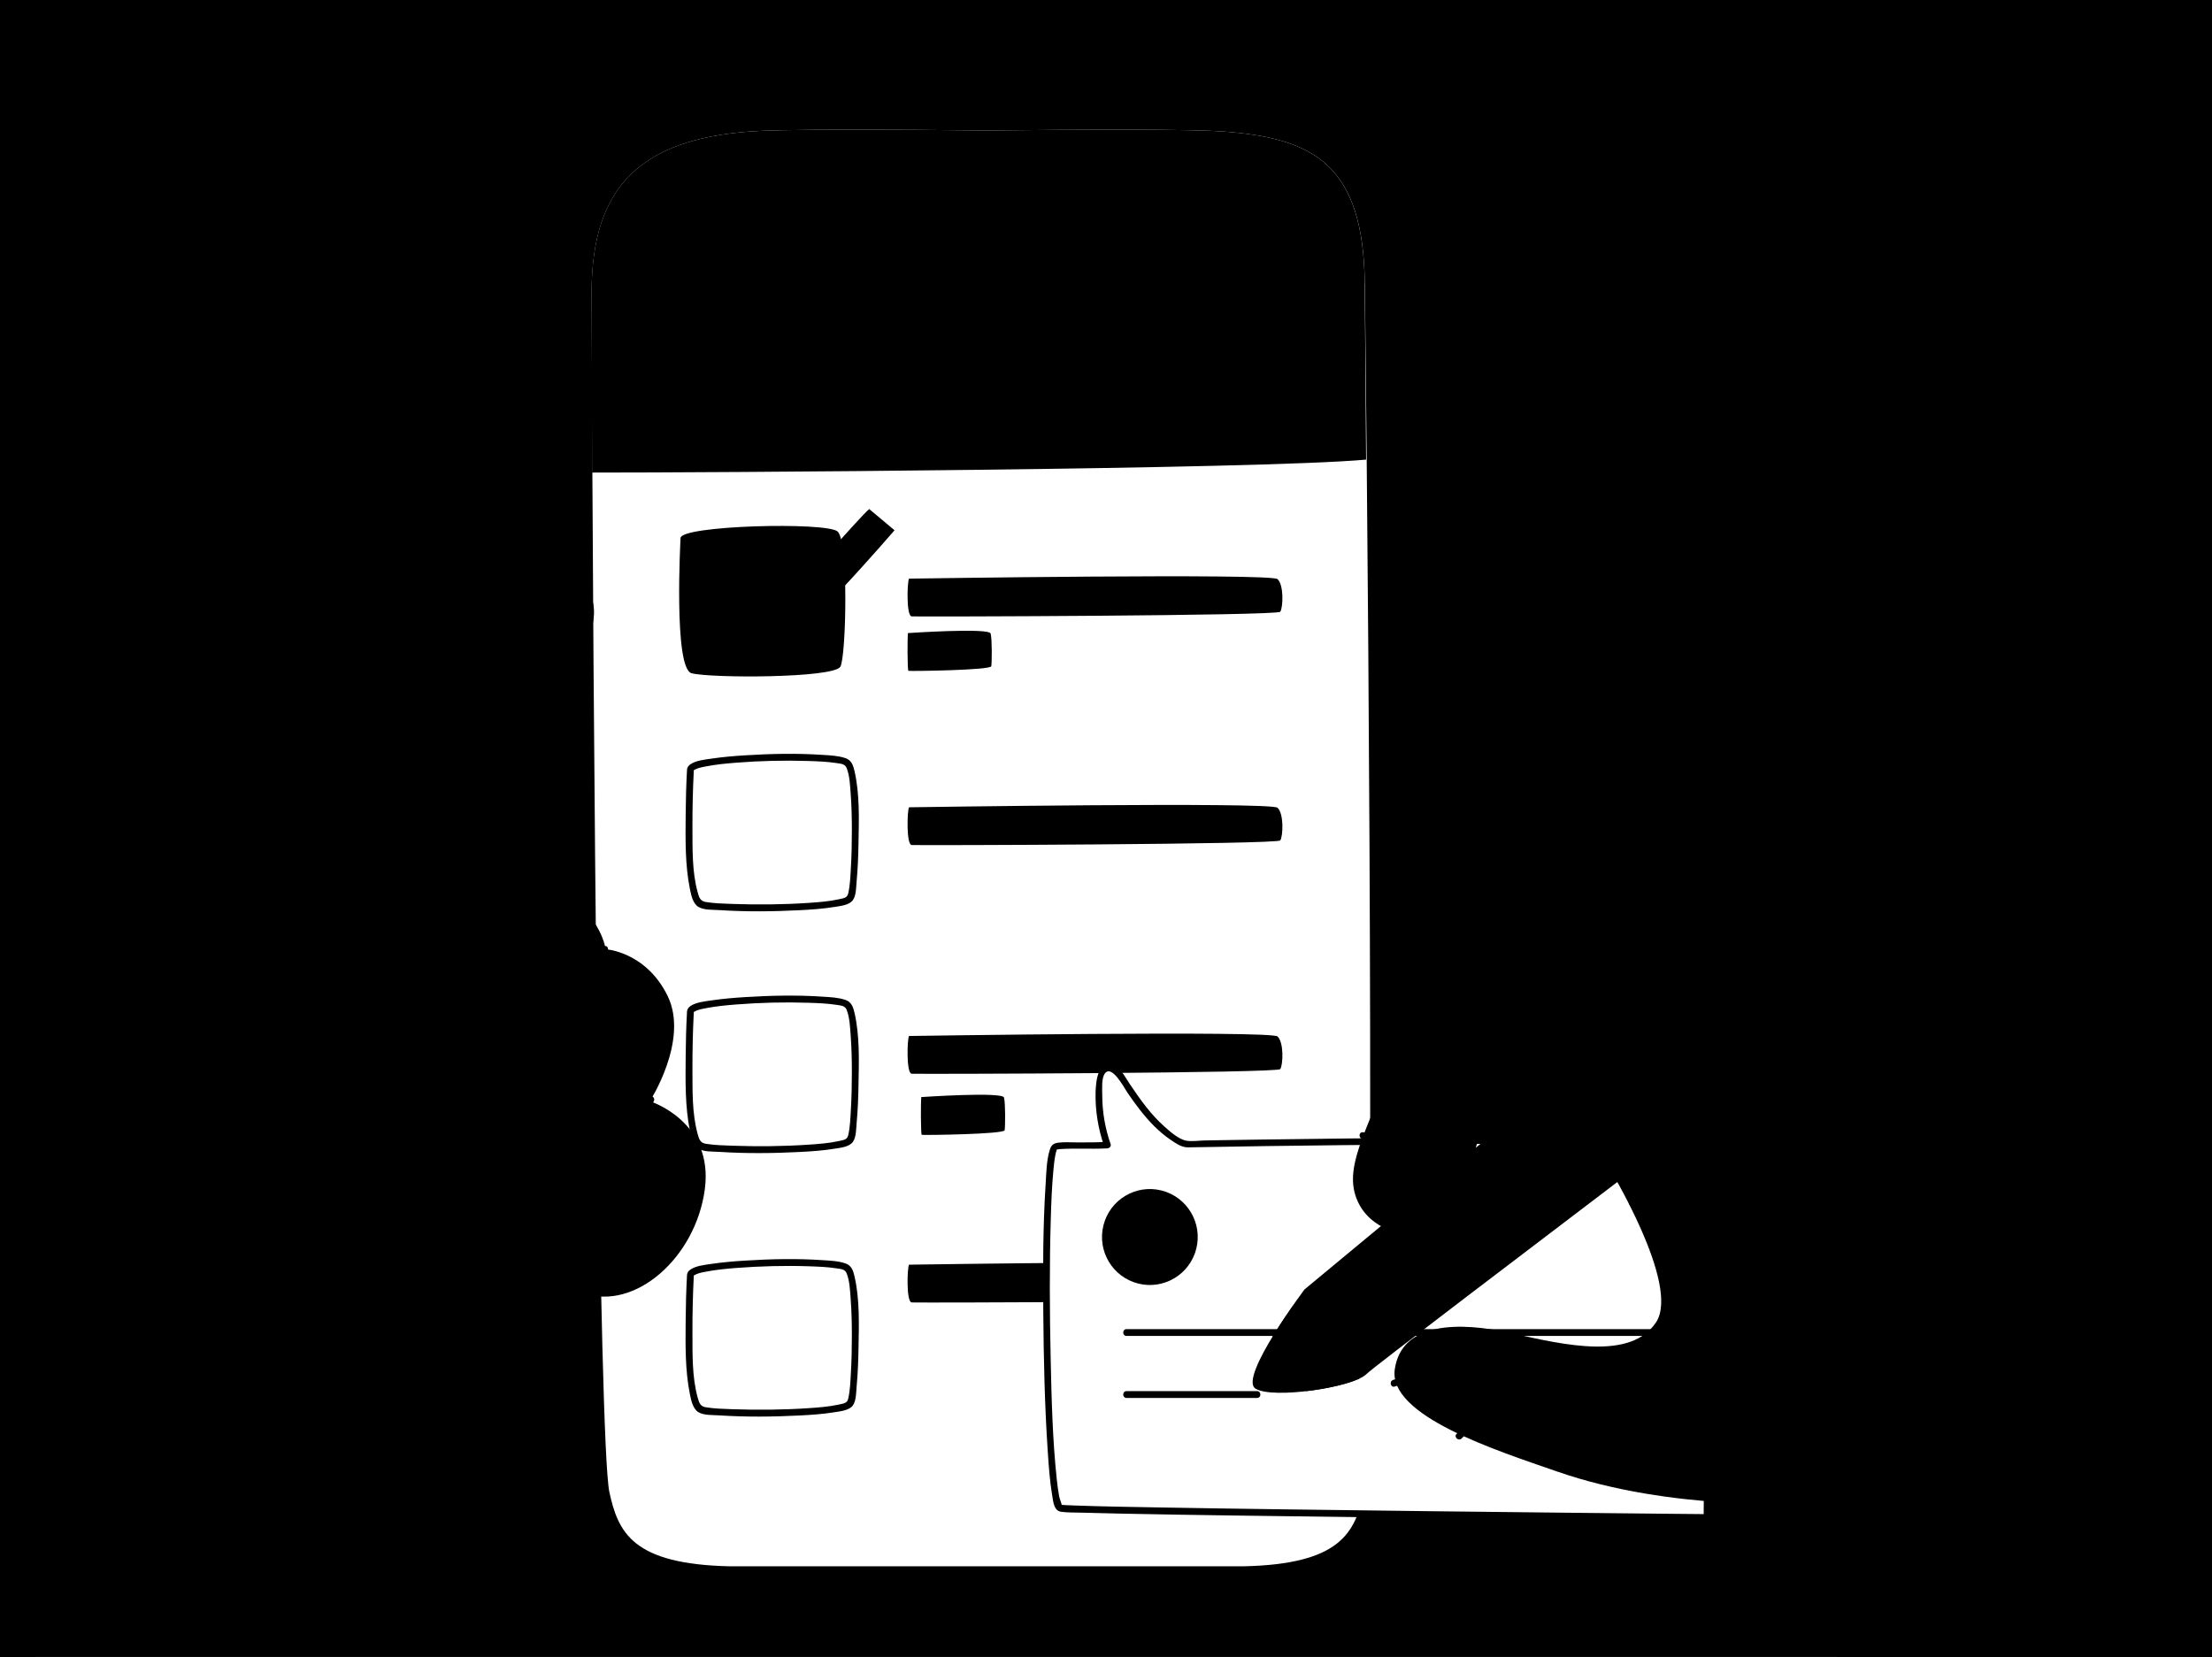 <svg width="299" height="224" viewBox="0 0 299 224" fill="none" xmlns="http://www.w3.org/2000/svg">
<rect x="0" y="0" width="299" height="224" fill="#808080" stroke="none"/>
<g clip-path="url(#clip0_7_1256)">
<path d="M0 0H299V224H0V0Z" fill="url(#paint0_linear_7_1256)" style=""/>
<g clip-path="url(#clip1_7_1256)">
<path d="M143.202 208.279C143.202 208.279 143.209 208.322 143.216 208.314C143.23 208.3 143.216 208.286 143.202 208.279Z" fill="#3A2A79" style="fill:#3A2A79;fill:color(display-p3 0.228 0.165 0.474);fill-opacity:1;"/>
<path d="M143.202 208.279C143.202 208.279 143.209 208.322 143.216 208.314C143.23 208.3 143.216 208.286 143.202 208.279Z" fill="#3A2A79" style="fill:#3A2A79;fill:color(display-p3 0.228 0.165 0.474);fill-opacity:1;"/>
<path d="M123.473 208.313C123.473 208.313 123.48 208.306 123.487 208.279C123.466 208.293 123.459 208.3 123.473 208.313Z" fill="#3A2A79" style="fill:#3A2A79;fill:color(display-p3 0.228 0.165 0.474);fill-opacity:1;"/>
<path d="M123.473 208.313C123.473 208.313 123.48 208.306 123.487 208.279C123.466 208.293 123.459 208.3 123.473 208.313Z" fill="#3A2A79" style="fill:#3A2A79;fill:color(display-p3 0.228 0.165 0.474);fill-opacity:1;"/>
<path d="M189.599 38.963C189.385 16.854 177.669 13.155 165.554 12.257C160.443 11.879 144.098 11.993 133.348 12.121C122.599 11.993 106.254 11.879 101.142 12.257C89.02 13.162 75.05 17.752 74.83 39.861C74.83 39.861 75.313 198.764 77.346 208.45C79.38 218.136 84.598 222.833 98.533 223.146C104.818 223.289 114.657 223.175 123.501 223.061C123.501 223.075 123.501 223.089 123.501 223.104C123.523 223.089 123.573 223.075 123.644 223.061C127.134 223.018 130.462 222.975 133.355 222.947C136.249 222.975 139.576 223.018 143.067 223.061C143.138 223.075 143.188 223.089 143.209 223.104C143.209 223.096 143.209 223.075 143.209 223.061C152.053 223.168 161.886 223.282 168.178 223.146C182.105 222.833 187.331 218.143 189.364 208.45C191.397 198.764 189.62 38.963 189.62 38.963H189.599Z" fill="#3A2A79" style="fill:#3A2A79;fill:color(display-p3 0.228 0.165 0.474);fill-opacity:1;"/>
<path d="M184.48 38.392C184.316 22.213 177.576 18.657 165.206 17.766C163.699 17.659 160.037 17.524 151.172 17.524C146.202 17.524 140.223 17.566 133.412 17.638H133.298C126.487 17.559 120.508 17.524 115.539 17.524C106.673 17.524 103.012 17.652 101.505 17.766C86.546 18.849 80.105 25.278 79.97 39.191C80.162 100.607 80.958 194.566 82.359 201.665C83.553 207.203 85.515 211.465 98.654 211.75H168.078C181.217 211.465 183.172 207.203 184.366 201.686C185.745 194.459 185.177 97.692 184.494 38.392H184.48Z" fill="white" style="fill:white;fill-opacity:1;"/>
<path d="M184.658 62.141C184.601 56.182 184.537 43.823 184.473 38.392C184.309 22.213 177.569 18.657 165.199 17.766C163.692 17.659 160.03 17.524 151.165 17.524C146.195 17.524 140.216 17.566 133.405 17.638H133.291C126.48 17.559 120.501 17.524 115.532 17.524C106.666 17.524 103.005 17.652 101.497 17.766C86.539 18.849 80.098 25.278 79.963 39.191C79.977 44.821 80.005 57.807 80.034 63.887C94.495 63.901 170.247 63.459 184.665 62.133L184.658 62.141Z" fill="#847AAB" style="fill:#847AAB;fill:color(display-p3 0.518 0.478 0.671);fill-opacity:1;"/>
<path d="M118.297 20.859C117.074 20.859 115.916 21.565 115.468 22.712C115.304 23.126 115.233 23.596 115.354 24.081C115.788 25.834 116.52 25.977 119.719 25.834C122.499 25.706 144.553 26.012 150.048 26.048C151.3 26.055 151.577 25.171 152.046 24.002C152.224 23.553 152.309 23.04 152.188 22.47C151.755 20.424 148.619 21.009 147.453 20.866C146.437 20.738 124.255 20.838 118.29 20.866L118.297 20.859Z" fill="#3A2A79" style="fill:#3A2A79;fill:color(display-p3 0.228 0.165 0.474);fill-opacity:1;"/>
<path d="M91.992 72.746C91.992 72.746 91.018 90.358 93.478 91.013C96.03 91.698 112.595 91.69 113.584 90.144C114.373 88.911 114.735 73.159 113.214 71.848C111.685 70.537 91.999 71.021 91.992 72.746Z" fill="#A0D2F4" style="fill:#A0D2F4;fill:color(display-p3 0.627 0.824 0.957);fill-opacity:1;"/>
<path d="M92.867 104.021C92.753 106.102 92.696 108.19 92.682 110.278C92.653 113.543 92.603 116.942 93.251 120.157C93.414 120.955 93.634 122.117 94.388 122.594C95.12 123.058 96.386 122.979 97.21 123.036C100.829 123.271 104.483 123.236 108.109 123.05C109.702 122.972 111.294 122.858 112.866 122.601C113.605 122.48 114.814 122.366 115.29 121.682C115.752 121.026 115.724 119.857 115.795 119.102C115.951 117.427 116.015 115.745 116.044 114.063C116.1 110.841 116.236 107.363 115.496 104.199C115.318 103.429 115.077 102.766 114.288 102.495C113.314 102.16 112.204 102.118 111.188 102.053C107.725 101.818 104.22 101.897 100.765 102.11C99.208 102.203 97.651 102.339 96.109 102.567C95.227 102.702 94.104 102.802 93.343 103.315C93.08 103.493 92.902 103.707 92.874 104.028C92.831 104.619 93.748 104.612 93.791 104.028C93.777 104.177 93.727 104.149 93.805 104.106C93.926 104.042 94.047 103.978 94.175 103.928C94.587 103.764 95.042 103.678 95.476 103.6C96.812 103.344 98.17 103.215 99.521 103.108C102.777 102.852 106.055 102.773 109.318 102.88C110.562 102.923 111.828 102.966 113.058 103.158C113.712 103.258 114.224 103.272 114.444 103.835C114.856 104.883 114.899 106.145 114.984 107.256C115.112 108.938 115.148 110.62 115.148 112.303C115.148 113.985 115.112 115.667 115.013 117.342C114.949 118.475 114.913 119.658 114.657 120.77C114.522 121.368 114.138 121.411 113.413 121.568C112.076 121.867 110.69 121.967 109.332 122.06C105.877 122.295 102.4 122.324 98.938 122.202C97.772 122.16 96.585 122.131 95.433 121.946C94.665 121.825 94.516 121.383 94.303 120.62C93.528 117.819 93.613 114.69 93.599 111.804C93.592 109.352 93.649 106.893 93.769 104.441C93.769 104.299 93.784 104.156 93.791 104.013C93.826 103.422 92.909 103.422 92.874 104.013L92.867 104.021Z" fill="#A0D2F4" style="fill:#A0D2F4;fill:color(display-p3 0.627 0.824 0.957);fill-opacity:1;"/>
<path d="M92.867 136.706C92.753 138.788 92.696 140.876 92.682 142.964C92.653 146.228 92.603 149.628 93.251 152.843C93.414 153.641 93.634 154.803 94.388 155.28C95.12 155.743 96.386 155.665 97.21 155.722C100.829 155.957 104.483 155.922 108.109 155.736C109.702 155.658 111.294 155.544 112.866 155.287C113.605 155.166 114.814 155.052 115.29 154.368C115.752 153.712 115.724 152.543 115.795 151.788C115.951 150.113 116.015 148.431 116.044 146.749C116.1 143.527 116.236 140.049 115.496 136.885C115.318 136.115 115.077 135.452 114.288 135.181C113.314 134.846 112.204 134.803 111.188 134.739C107.725 134.504 104.22 134.582 100.765 134.796C99.208 134.889 97.651 135.024 96.109 135.252C95.227 135.388 94.104 135.488 93.343 136.001C93.08 136.179 92.902 136.393 92.874 136.714C92.831 137.305 93.748 137.298 93.791 136.714C93.777 136.863 93.727 136.835 93.805 136.792C93.926 136.728 94.047 136.664 94.175 136.614C94.587 136.45 95.042 136.364 95.476 136.286C96.812 136.029 98.17 135.901 99.521 135.794C102.777 135.538 106.055 135.459 109.318 135.566C110.562 135.609 111.828 135.652 113.058 135.844C113.712 135.944 114.224 135.958 114.444 136.521C114.856 137.569 114.899 138.83 114.984 139.942C115.112 141.624 115.148 143.306 115.148 144.988C115.148 146.67 115.112 148.352 115.013 150.027C114.949 151.161 114.913 152.344 114.657 153.456C114.522 154.054 114.138 154.097 113.413 154.254C112.076 154.553 110.69 154.653 109.332 154.746C105.877 154.981 102.4 155.009 98.938 154.888C97.772 154.845 96.585 154.817 95.433 154.632C94.665 154.51 94.516 154.069 94.303 153.306C93.528 150.505 93.613 147.376 93.599 144.489C93.592 142.038 93.649 139.579 93.769 137.127C93.769 136.984 93.784 136.842 93.791 136.699C93.826 136.108 92.909 136.108 92.874 136.699L92.867 136.706Z" fill="#A0D2F4" style="fill:#A0D2F4;fill:color(display-p3 0.627 0.824 0.957);fill-opacity:1;"/>
<path d="M92.867 172.329C92.753 174.41 92.696 176.498 92.682 178.586C92.653 181.851 92.603 185.25 93.251 188.465C93.414 189.263 93.634 190.425 94.388 190.902C95.12 191.366 96.386 191.287 97.21 191.344C100.829 191.58 104.483 191.544 108.109 191.359C109.702 191.28 111.294 191.166 112.866 190.91C113.605 190.788 114.814 190.674 115.29 189.99C115.752 189.334 115.724 188.166 115.795 187.41C115.951 185.735 116.015 184.053 116.044 182.371C116.1 179.149 116.236 175.671 115.496 172.507C115.318 171.737 115.077 171.074 114.288 170.803C113.314 170.468 112.204 170.426 111.188 170.362C107.725 170.126 104.22 170.205 100.765 170.419C99.208 170.511 97.651 170.647 96.109 170.875C95.227 171.01 94.104 171.11 93.343 171.623C93.08 171.801 92.902 172.015 92.874 172.336C92.831 172.927 93.748 172.92 93.791 172.336C93.777 172.485 93.727 172.457 93.805 172.414C93.926 172.35 94.047 172.286 94.175 172.236C94.587 172.072 95.042 171.987 95.476 171.908C96.812 171.652 98.17 171.523 99.521 171.416C102.777 171.167 106.055 171.081 109.318 171.188C110.562 171.231 111.828 171.274 113.058 171.466C113.712 171.566 114.224 171.58 114.444 172.143C114.856 173.191 114.899 174.453 114.984 175.564C115.112 177.246 115.148 178.929 115.148 180.611C115.148 182.293 115.112 183.975 115.013 185.65C114.949 186.783 114.913 187.966 114.657 189.078C114.522 189.677 114.138 189.719 113.413 189.876C112.076 190.175 110.69 190.275 109.332 190.368C105.877 190.603 102.4 190.632 98.938 190.51C97.772 190.468 96.585 190.439 95.433 190.254C94.665 190.133 94.516 189.691 94.303 188.928C93.528 186.127 93.613 182.998 93.599 180.112C93.592 177.66 93.649 175.201 93.769 172.749C93.769 172.607 93.784 172.464 93.791 172.322C93.826 171.73 92.909 171.73 92.874 172.322L92.867 172.329Z" fill="#A0D2F4" style="fill:#A0D2F4;fill:color(display-p3 0.627 0.824 0.957);fill-opacity:1;"/>
<path d="M117.501 68.819C116.605 69.418 104.562 83.195 104.562 83.195C104.562 83.195 98.782 73.43 98.675 73.138C98.675 73.138 95.533 74.335 95.227 75.333C94.921 76.331 101.419 88.312 104.164 88.155C106.908 87.998 120.914 71.684 120.914 71.684L117.501 68.826V68.819Z" fill="#847AAB" style="fill:#847AAB;fill:color(display-p3 0.518 0.478 0.671);fill-opacity:1;"/>
<path d="M117.153 42.141C117.21 42.198 117.259 42.27 117.309 42.355C117.359 42.441 117.38 42.519 117.38 42.583C117.38 42.697 117.352 42.797 117.288 42.883C117.231 42.968 117.153 43.039 117.067 43.082C116.982 43.125 116.89 43.153 116.797 43.153C116.733 43.153 116.669 43.139 116.605 43.103C116.541 43.068 116.477 43.018 116.413 42.947C116.172 42.676 115.916 42.469 115.645 42.334C115.382 42.198 115.112 42.127 114.835 42.127C114.607 42.127 114.401 42.177 114.224 42.27C114.046 42.362 113.904 42.491 113.797 42.654C113.69 42.819 113.641 42.997 113.641 43.203C113.641 43.453 113.733 43.681 113.911 43.873C114.088 44.073 114.401 44.265 114.842 44.465C115.39 44.7 115.823 44.942 116.15 45.192C116.477 45.434 116.719 45.712 116.875 46.004C117.032 46.304 117.103 46.639 117.103 47.016C117.103 47.351 117.032 47.672 116.897 47.964C116.762 48.257 116.57 48.513 116.335 48.727C116.1 48.941 115.823 49.105 115.51 49.226C115.198 49.347 114.863 49.397 114.508 49.383C114.273 49.383 114.032 49.34 113.79 49.276C113.548 49.212 113.321 49.119 113.1 49.005C112.88 48.891 112.688 48.741 112.524 48.57C112.418 48.456 112.34 48.356 112.29 48.257C112.24 48.164 112.212 48.071 112.212 47.986C112.212 47.872 112.24 47.772 112.297 47.686C112.354 47.601 112.425 47.53 112.51 47.473C112.595 47.423 112.681 47.394 112.766 47.394C112.88 47.394 112.972 47.423 113.043 47.487C113.114 47.551 113.178 47.622 113.235 47.701C113.392 47.893 113.584 48.036 113.825 48.128C114.067 48.221 114.302 48.278 114.536 48.278C114.771 48.278 114.991 48.228 115.19 48.121C115.39 48.014 115.546 47.872 115.667 47.686C115.788 47.501 115.845 47.309 115.845 47.095C115.845 46.867 115.802 46.66 115.717 46.496C115.631 46.325 115.489 46.175 115.29 46.033C115.091 45.89 114.821 45.755 114.487 45.62C113.825 45.342 113.306 45.007 112.944 44.629C112.581 44.244 112.396 43.788 112.396 43.246C112.396 42.833 112.503 42.455 112.731 42.12C112.951 41.785 113.242 41.514 113.612 41.315C113.982 41.115 114.38 41.015 114.814 41.015C115.091 41.015 115.368 41.058 115.638 41.136C115.909 41.215 116.172 41.343 116.42 41.507C116.669 41.671 116.904 41.885 117.124 42.141H117.153Z" fill="#A0D2F4" style="fill:#A0D2F4;fill:color(display-p3 0.627 0.824 0.957);fill-opacity:1;"/>
<path d="M119.165 41.364C119.186 41.193 119.257 41.072 119.371 41.001C119.485 40.93 119.62 40.894 119.762 40.894C119.869 40.894 119.968 40.908 120.06 40.944C120.153 40.972 120.231 41.029 120.288 41.094C120.345 41.165 120.373 41.258 120.359 41.364C120.316 41.742 120.267 42.156 120.21 42.597C120.153 43.039 120.096 43.488 120.046 43.93C119.996 44.372 119.975 44.793 119.975 45.185C119.975 45.876 120.053 46.453 120.217 46.902C120.38 47.351 120.615 47.686 120.928 47.9C121.241 48.121 121.625 48.228 122.087 48.228C122.599 48.228 122.982 48.086 123.238 47.8C123.494 47.515 123.665 47.102 123.75 46.567C123.836 46.026 123.878 45.37 123.878 44.6C123.878 44.436 123.878 44.215 123.878 43.937C123.878 43.66 123.878 43.36 123.878 43.039C123.878 42.719 123.893 42.412 123.907 42.12C123.921 41.828 123.942 41.578 123.971 41.372C123.985 41.265 124.02 41.186 124.084 41.122C124.148 41.065 124.22 41.022 124.305 40.994C124.39 40.972 124.468 40.958 124.547 40.958C124.646 40.958 124.746 40.98 124.838 41.022C124.938 41.065 125.016 41.122 125.08 41.193C125.144 41.265 125.165 41.357 125.144 41.464C125.122 41.671 125.108 41.906 125.094 42.191C125.087 42.469 125.08 42.761 125.073 43.068C125.073 43.374 125.073 43.66 125.073 43.93C125.073 44.201 125.073 44.422 125.073 44.6C125.073 45.085 125.051 45.555 125.016 46.019C124.98 46.482 124.902 46.917 124.788 47.316C124.675 47.722 124.511 48.071 124.291 48.378C124.07 48.684 123.779 48.919 123.423 49.09C123.068 49.261 122.62 49.347 122.08 49.347C121.461 49.347 120.949 49.24 120.53 49.026C120.11 48.812 119.769 48.52 119.513 48.142C119.257 47.765 119.065 47.337 118.951 46.845C118.838 46.354 118.781 45.826 118.781 45.27C118.781 44.871 118.802 44.436 118.852 43.973C118.902 43.51 118.958 43.047 119.022 42.597C119.086 42.148 119.136 41.735 119.172 41.364H119.165Z" fill="#A0D2F4" style="fill:#A0D2F4;fill:color(display-p3 0.627 0.824 0.957);fill-opacity:1;"/>
<path d="M127.22 41.528C127.234 41.372 127.284 41.258 127.376 41.179C127.469 41.101 127.589 41.065 127.753 41.065C127.824 41.065 127.895 41.072 127.98 41.094C128.059 41.108 128.137 41.144 128.208 41.186C128.279 41.229 128.343 41.286 128.386 41.343C128.428 41.4 128.45 41.478 128.443 41.571L127.98 48.87C127.98 49.041 127.902 49.162 127.774 49.233C127.639 49.304 127.49 49.34 127.326 49.34C127.184 49.34 127.056 49.304 126.935 49.233C126.815 49.162 126.758 49.033 126.765 48.862L127.227 41.528H127.22ZM128.101 42.17C128.016 42.184 127.945 42.17 127.881 42.141C127.817 42.106 127.767 42.056 127.717 41.992C127.675 41.928 127.639 41.856 127.611 41.778C127.589 41.707 127.575 41.642 127.575 41.585C127.575 41.464 127.639 41.364 127.767 41.272C127.895 41.186 128.116 41.122 128.421 41.079C128.585 41.058 128.741 41.044 128.912 41.029C129.075 41.022 129.253 41.015 129.445 41.015C130.163 41.015 130.76 41.122 131.23 41.329C131.699 41.543 132.047 41.813 132.282 42.156C132.516 42.498 132.63 42.854 132.63 43.232C132.63 43.531 132.566 43.831 132.431 44.116C132.296 44.401 132.104 44.664 131.855 44.9C131.606 45.135 131.301 45.334 130.945 45.491C130.59 45.648 130.199 45.748 129.758 45.783C130.085 46.004 130.391 46.218 130.668 46.425C130.945 46.632 131.208 46.831 131.457 47.024C131.706 47.223 131.955 47.423 132.189 47.622C132.424 47.829 132.673 48.05 132.936 48.285C133.007 48.356 133.05 48.42 133.078 48.477C133.099 48.535 133.114 48.599 133.114 48.67C133.114 48.777 133.085 48.877 133.021 48.969C132.957 49.062 132.872 49.14 132.772 49.205C132.673 49.269 132.573 49.297 132.474 49.297C132.41 49.297 132.339 49.283 132.268 49.254C132.189 49.226 132.111 49.183 132.04 49.119C131.763 48.87 131.45 48.592 131.109 48.299C130.767 48.007 130.412 47.708 130.035 47.408C129.658 47.109 129.289 46.824 128.905 46.546C128.528 46.268 128.158 46.011 127.803 45.783L127.959 44.814C128.037 44.821 128.172 44.836 128.357 44.864C128.549 44.892 128.777 44.907 129.047 44.907C129.473 44.907 129.836 44.857 130.135 44.75C130.433 44.643 130.675 44.508 130.86 44.344C131.045 44.18 131.18 44.002 131.272 43.816C131.358 43.631 131.407 43.453 131.407 43.282C131.407 43.025 131.315 42.804 131.13 42.619C130.945 42.434 130.696 42.298 130.376 42.198C130.064 42.099 129.708 42.049 129.303 42.049C129.139 42.049 129.004 42.049 128.883 42.056C128.763 42.063 128.649 42.07 128.528 42.084C128.407 42.099 128.265 42.12 128.101 42.148V42.17Z" fill="#A0D2F4" style="fill:#A0D2F4;fill:color(display-p3 0.627 0.824 0.957);fill-opacity:1;"/>
<path d="M133.782 42.17C133.761 42.12 133.739 42.056 133.725 41.985C133.704 41.913 133.697 41.849 133.697 41.792C133.697 41.664 133.732 41.564 133.796 41.493C133.86 41.422 133.945 41.364 134.045 41.329C134.144 41.293 134.244 41.279 134.344 41.279C134.479 41.279 134.585 41.307 134.671 41.372C134.756 41.436 134.827 41.528 134.884 41.642C135.09 42.177 135.303 42.747 135.524 43.36C135.737 43.973 135.95 44.6 136.149 45.249C136.355 45.897 136.547 46.532 136.725 47.152C137.045 46.118 137.408 45.121 137.813 44.144C138.218 43.168 138.645 42.263 139.107 41.429C139.178 41.307 139.249 41.229 139.334 41.186C139.413 41.144 139.505 41.122 139.612 41.122C139.718 41.122 139.818 41.144 139.903 41.186C139.996 41.229 140.074 41.286 140.131 41.364C140.188 41.443 140.223 41.528 140.223 41.628C140.223 41.7 140.209 41.778 140.18 41.856C140.152 41.942 140.116 42.02 140.074 42.099C139.789 42.64 139.533 43.132 139.306 43.574C139.086 44.016 138.879 44.436 138.709 44.828C138.531 45.227 138.375 45.627 138.218 46.026C138.069 46.432 137.912 46.86 137.763 47.323C137.607 47.779 137.443 48.299 137.258 48.862C137.216 49.005 137.145 49.105 137.031 49.169C136.924 49.233 136.803 49.269 136.683 49.276C136.562 49.276 136.448 49.247 136.334 49.176C136.22 49.105 136.142 48.991 136.1 48.834C135.936 48.299 135.765 47.743 135.566 47.159C135.374 46.575 135.175 45.99 134.969 45.406C134.763 44.814 134.557 44.244 134.358 43.695C134.152 43.146 133.96 42.633 133.768 42.163L133.782 42.17Z" fill="#A0D2F4" style="fill:#A0D2F4;fill:color(display-p3 0.627 0.824 0.957);fill-opacity:1;"/>
<path d="M141.745 49.354C141.666 49.354 141.574 49.354 141.474 49.333C141.368 49.319 141.282 49.276 141.204 49.205C141.133 49.133 141.098 49.026 141.105 48.877C141.162 48.1 141.218 47.309 141.275 46.503C141.332 45.698 141.382 44.892 141.425 44.087C141.467 43.282 141.51 42.491 141.545 41.707C141.56 41.521 141.602 41.386 141.681 41.293C141.759 41.201 141.894 41.151 142.093 41.144C142.441 41.115 142.818 41.094 143.216 41.072C143.614 41.058 144.034 41.044 144.475 41.029C144.915 41.022 145.37 41.015 145.847 41.015C146.039 41.015 146.167 41.058 146.252 41.144C146.33 41.229 146.373 41.35 146.373 41.5C146.373 41.714 146.33 41.863 146.252 41.963C146.174 42.063 146.039 42.113 145.861 42.113C145.534 42.113 145.228 42.113 144.951 42.113C144.674 42.113 144.411 42.127 144.169 42.134C143.927 42.148 143.685 42.156 143.458 42.163C143.23 42.177 142.989 42.191 142.733 42.213C142.719 42.469 142.704 42.733 142.697 42.989C142.69 43.246 142.676 43.503 142.662 43.759C142.647 44.009 142.633 44.265 142.612 44.529C142.918 44.486 143.238 44.458 143.565 44.436C143.892 44.415 144.212 44.401 144.517 44.394C144.823 44.394 145.086 44.394 145.306 44.401C145.427 44.401 145.527 44.444 145.619 44.529C145.712 44.614 145.754 44.743 145.754 44.914C145.754 45.113 145.712 45.256 145.612 45.349C145.513 45.441 145.406 45.491 145.292 45.491C145.114 45.477 144.88 45.47 144.588 45.477C144.297 45.477 143.97 45.491 143.614 45.52C143.259 45.541 142.903 45.584 142.541 45.627C142.512 46.061 142.484 46.496 142.455 46.924C142.427 47.358 142.399 47.779 142.363 48.2C142.605 48.185 142.875 48.171 143.152 48.15C143.437 48.128 143.728 48.107 144.027 48.093C144.325 48.078 144.617 48.057 144.901 48.043C145.186 48.029 145.441 48.021 145.683 48.021C145.832 48.021 145.939 48.064 146.017 48.157C146.096 48.249 146.131 48.371 146.124 48.527C146.124 48.72 146.088 48.862 146.01 48.962C145.932 49.062 145.825 49.112 145.683 49.112H145.257C145.114 49.112 144.972 49.112 144.83 49.119C144.503 49.126 144.162 49.14 143.806 49.162C143.451 49.183 143.102 49.205 142.754 49.233C142.406 49.261 142.064 49.29 141.737 49.326L141.745 49.354Z" fill="#A0D2F4" style="fill:#A0D2F4;fill:color(display-p3 0.627 0.824 0.957);fill-opacity:1;"/>
<path d="M147.382 41.764C147.318 41.635 147.311 41.521 147.354 41.407C147.397 41.293 147.475 41.201 147.589 41.129C147.702 41.058 147.823 41.022 147.965 41.022C148.108 41.022 148.207 41.044 148.292 41.094C148.378 41.144 148.442 41.215 148.491 41.307C148.584 41.486 148.69 41.692 148.826 41.935C148.961 42.177 149.103 42.434 149.252 42.704C149.401 42.975 149.544 43.239 149.679 43.474C149.814 43.717 149.928 43.923 150.027 44.087C150.127 44.258 150.184 44.358 150.205 44.401C150.468 43.987 150.724 43.602 150.958 43.239C151.193 42.876 151.428 42.533 151.662 42.198C151.89 41.863 152.124 41.543 152.352 41.236C152.416 41.151 152.48 41.094 152.544 41.051C152.608 41.015 152.693 40.994 152.793 40.994C152.949 40.994 153.084 41.037 153.205 41.122C153.326 41.208 153.397 41.322 153.433 41.45C153.461 41.578 153.433 41.707 153.354 41.821C153.077 42.213 152.793 42.612 152.508 43.018C152.224 43.424 151.932 43.845 151.641 44.272C151.349 44.7 151.058 45.149 150.752 45.62C150.752 46.168 150.731 46.71 150.66 47.245C150.596 47.779 150.539 48.306 150.489 48.82C150.475 48.976 150.418 49.098 150.311 49.183C150.205 49.269 150.048 49.319 149.842 49.326C149.65 49.326 149.508 49.276 149.401 49.169C149.295 49.062 149.252 48.941 149.266 48.798C149.323 48.285 149.38 47.772 149.444 47.259C149.508 46.746 149.537 46.218 149.529 45.676C149.195 44.971 148.84 44.294 148.456 43.66C148.079 43.018 147.724 42.391 147.382 41.764Z" fill="#A0D2F4" style="fill:#A0D2F4;fill:color(display-p3 0.627 0.824 0.957);fill-opacity:1;"/>
<path d="M122.876 78.227C122.627 78.633 122.485 83.302 123.238 83.33C124.525 83.387 172.678 83.252 173.055 82.703C173.432 82.154 173.567 79.103 172.685 78.291C171.804 77.471 122.876 78.227 122.876 78.227Z" fill="#847AAB" style="fill:#847AAB;fill:color(display-p3 0.518 0.478 0.671);fill-opacity:1;"/>
<path d="M122.719 85.589C122.662 85.996 122.634 90.664 122.798 90.692C123.089 90.75 133.91 90.614 133.995 90.065C134.08 89.524 134.109 86.466 133.91 85.653C133.711 84.834 122.712 85.589 122.712 85.589H122.719Z" fill="#847AAB" style="fill:#847AAB;fill:color(display-p3 0.518 0.478 0.671);fill-opacity:1;"/>
<path d="M124.525 148.317C124.468 148.723 124.44 153.391 124.603 153.42C124.895 153.477 135.716 153.342 135.801 152.793C135.886 152.251 135.915 149.193 135.716 148.381C135.517 147.561 124.518 148.317 124.518 148.317H124.525Z" fill="#847AAB" style="fill:#847AAB;fill:color(display-p3 0.518 0.478 0.671);fill-opacity:1;"/>
<path d="M122.876 109.138C122.627 109.544 122.485 114.213 123.238 114.241C124.525 114.298 172.678 114.163 173.055 113.614C173.432 113.065 173.567 110.015 172.685 109.202C171.804 108.383 122.876 109.138 122.876 109.138Z" fill="#847AAB" style="fill:#847AAB;fill:color(display-p3 0.518 0.478 0.671);fill-opacity:1;"/>
<path d="M122.876 140.056C122.627 140.462 122.485 145.131 123.238 145.159C124.525 145.216 172.678 145.081 173.055 144.532C173.432 143.983 173.567 140.933 172.685 140.12C171.804 139.301 122.876 140.056 122.876 140.056Z" fill="#847AAB" style="fill:#847AAB;fill:color(display-p3 0.518 0.478 0.671);fill-opacity:1;"/>
<path d="M122.876 170.974C122.627 171.381 122.485 176.049 123.238 176.078C124.525 176.135 172.678 175.999 173.055 175.45C173.432 174.902 173.567 171.851 172.685 171.039C171.804 170.219 122.876 170.974 122.876 170.974Z" fill="#847AAB" style="fill:#847AAB;fill:color(display-p3 0.518 0.478 0.671);fill-opacity:1;"/>
<path d="M229.531 154.043C229.531 154.043 185.765 154.193 160.206 154.692C156.438 153.003 153.971 149.268 151.674 145.825C151.397 145.405 151.12 144.97 150.715 144.678C150.309 144.386 149.726 144.264 149.307 144.542C148.895 144.813 148.767 145.348 148.695 145.84C148.283 148.612 148.738 152.19 149.691 154.82C145.624 155.055 142.887 154.677 142.539 155.119C140.754 157.386 141.344 203.72 143.314 203.913C148.276 204.39 230.754 205.174 230.754 205.174C230.981 184.455 230.725 170.422 229.531 154.043Z" fill="white" style="fill:white;fill-opacity:1;"/>
<path d="M229.531 153.58C221.213 153.608 212.887 153.658 204.569 153.715C197.005 153.772 189.447 153.829 181.883 153.915C178.108 153.958 174.325 154 170.55 154.057C168.808 154.079 167.066 154.107 165.325 154.136C164.493 154.15 163.661 154.164 162.829 154.179C162.054 154.193 161.187 154.335 160.419 154.221C159.331 154.057 158.073 152.91 157.291 152.204C156.445 151.442 155.684 150.594 154.98 149.71C154.17 148.691 153.43 147.614 152.705 146.538C152.158 145.718 151.639 144.628 150.736 144.15C148.411 142.917 148.127 146.232 148.091 147.671C148.034 150.123 148.44 152.632 149.25 154.941C149.399 154.749 149.541 154.556 149.691 154.364C148.312 154.442 146.925 154.457 145.539 154.442C144.714 154.435 143.861 154.378 143.043 154.478C142.368 154.563 142.076 154.849 141.892 155.469C141.458 156.901 141.437 158.519 141.344 159.994C140.967 165.81 140.975 171.655 141.024 177.478C141.074 183.735 141.209 190 141.629 196.244C141.764 198.232 141.899 200.242 142.233 202.209C142.368 203.001 142.453 204.241 143.42 204.376C144.33 204.504 145.283 204.469 146.2 204.497C147.942 204.547 149.691 204.59 151.433 204.626C156.679 204.733 161.933 204.818 167.187 204.889C173.728 204.982 180.276 205.068 186.817 205.146C193.365 205.224 199.92 205.303 206.467 205.374C211.736 205.431 217.004 205.488 222.272 205.538C224.974 205.566 227.675 205.595 230.377 205.616C230.498 205.616 230.626 205.616 230.746 205.616C230.995 205.616 231.201 205.403 231.201 205.16C231.344 191.647 231.322 178.126 230.64 164.62C230.462 161.085 230.235 157.557 229.979 154.022C229.936 153.437 229.019 153.43 229.061 154.022C229.986 166.773 230.355 179.545 230.355 192.324C230.355 196.6 230.327 200.877 230.284 205.153C230.434 205.003 230.59 204.847 230.739 204.697C228.948 204.683 227.156 204.661 225.372 204.647C220.772 204.604 216.179 204.554 211.579 204.504C205.422 204.44 199.265 204.369 193.109 204.298C186.547 204.219 179.984 204.141 173.415 204.048C167.713 203.97 162.004 203.891 156.303 203.785C152.613 203.72 148.923 203.663 145.24 203.528C144.785 203.514 144.33 203.492 143.875 203.471C143.733 203.464 143.555 203.421 143.42 203.442C143.285 203.464 143.513 203.478 143.513 203.507C143.534 203.343 143.235 202.637 143.171 202.316C143.029 201.561 142.937 200.798 142.851 200.036C142.268 194.598 142.14 189.102 142.02 183.636C141.885 177.378 141.849 171.113 142.034 164.855C142.098 162.61 142.183 160.358 142.396 158.12C142.46 157.443 142.532 156.759 142.667 156.089C142.709 155.882 142.766 155.682 142.83 155.483C142.83 155.497 142.816 155.433 142.887 155.376C142.809 155.447 142.987 155.376 143.157 155.355C145.326 155.205 147.508 155.369 149.684 155.248C149.961 155.233 150.231 154.963 150.124 154.67C149.385 152.561 148.994 150.323 148.994 148.085C148.994 147.286 148.852 145.74 149.371 145.091C150.316 143.922 151.952 147.058 152.378 147.686C153.473 149.289 154.639 150.871 156.018 152.247C156.708 152.931 157.454 153.566 158.258 154.107C158.983 154.592 159.729 155.134 160.625 155.112C167.578 154.977 174.531 154.891 181.485 154.813C194.68 154.67 207.875 154.578 221.07 154.506C223.886 154.492 226.701 154.478 229.516 154.471C230.107 154.471 230.107 153.551 229.516 153.551L229.531 153.58Z" fill="#3A2A79" style="fill:#3A2A79;fill:color(display-p3 0.228 0.165 0.474);fill-opacity:1;"/>
<path d="M152.272 180.607H224.654C225.244 180.607 225.244 179.687 224.654 179.687H152.272C151.681 179.687 151.681 180.607 152.272 180.607Z" fill="#3A2A79" style="fill:#3A2A79;fill:color(display-p3 0.228 0.165 0.474);fill-opacity:1;"/>
<path d="M152.272 188.988H169.924C170.515 188.988 170.515 188.069 169.924 188.069H152.272C151.681 188.069 151.681 188.988 152.272 188.988Z" fill="#3A2A79" style="fill:#3A2A79;fill:color(display-p3 0.228 0.165 0.474);fill-opacity:1;"/>
<path d="M161.705 168.811C162.574 165.337 160.469 161.814 157.003 160.942C153.537 160.071 150.023 162.181 149.154 165.656C148.285 169.13 150.39 172.653 153.855 173.524C157.321 174.396 160.835 172.286 161.705 168.811Z" fill="#A0D2F4" style="fill:#A0D2F4;fill:color(display-p3 0.627 0.824 0.957);fill-opacity:1;"/>
<path d="M260.244 247.817C260.244 247.817 247.105 229.407 248.016 224.561C248.926 219.721 291.241 191.262 297.676 196.415C304.11 201.568 312.094 220.762 308.745 225.345C305.396 229.928 272.437 250.49 260.251 247.817H260.244Z" fill="#847AAB" style="fill:#847AAB;fill:color(display-p3 0.518 0.478 0.671);fill-opacity:1;"/>
<path d="M193.4 165.668C189.17 168.055 183.859 165.497 182.992 160.707C182.437 157.635 184.044 154.072 185.985 149.261C190.194 138.798 197.225 133.46 206.588 135.113C206.588 135.113 208.451 129.34 218.831 129.832C218.831 129.832 220.772 123.645 229.524 125.855L235.709 128.378C235.709 128.378 210.243 108.885 209.965 103.952C209.702 99.249 211.963 94.958 218.49 98.044C222.997 100.175 246.949 117.665 250.454 121.336C258.751 130.01 269.465 155.811 276.382 169.524C283.3 183.237 290.466 197.049 292.094 204.961C292.77 208.261 256.17 228.039 254.08 223.085C251.99 218.132 243.771 203.229 243.771 203.229C243.771 203.229 226.026 204.348 210.484 198.938C202.323 196.094 187.585 191.433 188.537 185.09C189.483 178.746 197.118 178.604 204.399 180.25C211.672 181.897 220.473 183.871 223.85 178.768C227.22 173.672 217.338 157.585 217.338 157.585L201.597 151.114C201.597 151.114 201.121 149.339 200.033 153.06C198.946 156.78 198.476 162.731 193.549 165.582C193.5 165.611 193.45 165.639 193.4 165.668Z" fill="#FA8383" style="fill:#FA8383;fill:color(display-p3 0.98 0.514 0.514);fill-opacity:1;"/>
<path d="M176.337 174.313C176.337 174.313 167.401 186.244 169.697 187.72C171.993 189.195 182.942 187.563 184.727 185.745C186.518 183.928 266.45 123.909 267.368 121.906C269.33 117.608 260.621 108.129 256.469 109.633C252.317 111.137 176.33 174.32 176.33 174.32L176.337 174.313Z" fill="#3A2A79" style="fill:#3A2A79;fill:color(display-p3 0.228 0.165 0.474);fill-opacity:1;"/>
<path d="M186.383 165.582C186.383 165.582 186.603 166.131 190.919 164.641C195.234 163.152 199.614 154.67 199.614 154.67L195.234 150.465L187.13 159.845L186.383 165.575V165.582Z" fill="#FA8383" style="fill:#FA8383;fill:color(display-p3 0.98 0.514 0.514);fill-opacity:1;"/>
<path d="M205.813 135.27C210.626 135.968 215.198 137.793 219.165 140.622C219.648 140.965 220.103 140.173 219.627 139.831C215.61 136.966 210.939 135.092 206.062 134.386C205.486 134.301 205.237 135.184 205.82 135.27H205.813Z" fill="#3A2A79" style="fill:#3A2A79;fill:color(display-p3 0.228 0.165 0.474);fill-opacity:1;"/>
<path d="M217.373 130.074C221.66 130.794 225.628 132.868 228.656 135.997C229.069 136.424 229.716 135.769 229.303 135.348C226.175 132.12 222.044 129.939 217.615 129.19C217.039 129.09 216.79 129.974 217.373 130.074Z" fill="#3A2A79" style="fill:#3A2A79;fill:color(display-p3 0.228 0.165 0.474);fill-opacity:1;"/>
<path d="M188.544 187.442C190.67 186.679 193.066 186.936 195 188.105C196.742 189.159 198.988 191.996 196.905 193.835C196.464 194.227 197.111 194.875 197.552 194.483C198.562 193.593 198.832 192.131 198.455 190.87C198.05 189.53 197.054 188.432 195.938 187.634C193.763 186.073 190.812 185.653 188.296 186.558C187.748 186.757 187.983 187.641 188.537 187.442H188.544Z" fill="#3A2A79" style="fill:#3A2A79;fill:color(display-p3 0.228 0.165 0.474);fill-opacity:1;"/>
<path d="M183.774 186.358C179.7 184.505 176.152 180.899 174.787 176.48C173.97 177.656 172.939 179.181 172 180.735V180.892C171.944 182.873 174.524 186.765 176.551 188.069C179.33 187.748 182.21 187.1 183.781 186.358H183.774Z" fill="#A0D2F4" style="fill:#A0D2F4;fill:color(display-p3 0.627 0.824 0.957);fill-opacity:1;"/>
<path d="M255.864 111.272C255.836 114.123 256.945 116.96 258.971 118.977C260.99 121.001 263.813 122.113 266.664 122.084C267.254 122.084 267.254 121.158 266.664 121.165C264.055 121.193 261.474 120.181 259.618 118.328C257.763 116.475 256.753 113.888 256.781 111.272C256.781 110.681 255.871 110.681 255.864 111.272Z" fill="#847AAB" style="fill:#847AAB;fill:color(display-p3 0.518 0.478 0.671);fill-opacity:1;"/>
<path d="M185.061 163.907C187.641 163.359 189.653 160.764 189.419 158.106C189.184 155.426 186.874 153.238 184.215 153.067C183.625 153.031 183.632 153.943 184.215 153.986C186.397 154.129 188.388 156.025 188.516 158.248C188.644 160.486 186.98 162.567 184.819 163.031C184.243 163.152 184.485 164.036 185.061 163.914V163.907Z" fill="#3A2A79" style="fill:#3A2A79;fill:color(display-p3 0.228 0.165 0.474);fill-opacity:1;"/>
<path d="M251.201 224.404C258.395 224.026 265.491 222.045 272.11 219.244C278.572 216.507 284.857 212.879 289.933 207.975C292.329 205.659 294.476 203.001 295.863 199.943C296.104 199.408 295.315 198.945 295.073 199.48C292.486 205.182 287.395 209.494 282.262 212.843C276.198 216.799 269.429 219.735 262.448 221.61C258.772 222.601 255.004 223.278 251.201 223.477C250.618 223.506 250.61 224.425 251.201 224.397V224.404Z" fill="#3A2A79" style="fill:#3A2A79;fill:color(display-p3 0.228 0.165 0.474);fill-opacity:1;"/>
<path opacity="0.2" d="M277.292 241.231C277.776 241.488 278.259 241.695 278.437 242.336C277.968 244.752 274.904 242.037 277.292 241.231ZM303.491 228.495C303.064 228.531 302.482 228.331 302.254 228.752C302.254 229.315 301.436 229.863 302.105 230.291C302.275 230.348 302.446 230.377 302.602 230.384C303.001 230.106 303.384 229.835 303.747 229.571C303.79 229.272 303.733 228.908 303.484 228.488L303.491 228.495ZM289.208 238.559C289.791 238.245 290.367 237.924 290.943 237.604C290.26 236.399 288.767 237.718 289.208 238.559ZM309.015 217.939C308.567 218.089 308.262 218.588 308.333 219.258C308.667 219.507 309.015 219.707 309.349 219.764C309.264 219.18 309.15 218.574 309.015 217.947V217.939ZM303.057 222.038C303.783 221.475 303.996 220.89 303.463 220.185C302.602 219.971 302.368 220.078 301.827 220.947C301.977 221.296 302.133 221.66 302.297 222.038H303.05H303.057ZM272.245 246.021C272.188 246.078 272.152 246.142 272.131 246.206C272.6 246.049 273.084 245.893 273.56 245.722C273.176 245.486 272.678 245.529 272.238 246.028L272.245 246.021ZM299.154 224.504C298.756 224.981 298.322 225.459 297.86 225.936C299.638 227.048 300.029 224.924 299.154 224.504ZM300.768 226.378C299.268 226.756 300.043 228.787 301.344 228.438C302.311 227.925 301.493 226.756 300.768 226.378ZM306.278 217.177C306.79 217.348 307.252 217.498 307.686 217.633C308.169 217.212 307.935 216.642 308.198 216.172C307.387 215.181 305.944 215.994 306.285 217.17L306.278 217.177ZM274.235 244.617C274.257 244.952 274.484 245.166 274.776 245.273C275.288 245.08 275.799 244.888 276.311 244.681C276.318 244.645 276.326 244.603 276.326 244.56C276.347 243.149 274.385 243.555 274.235 244.617ZM270.588 243.633C269.742 244.125 269.927 245.365 270.979 245.33C272.799 245.401 271.839 243.142 270.588 243.633ZM267.844 242.678C267.936 242.856 268.036 243.063 268.157 243.305C271.527 243.241 268.569 239.507 267.844 242.678ZM254.229 236.962C254.407 236.755 254.57 236.57 254.734 236.371C254.151 236.107 253.646 235.843 253.213 235.594C253.042 236.257 253.412 236.862 254.229 236.962ZM303.982 218.873C304.159 219.401 304.437 219.764 304.941 219.885C307.316 218.966 305.254 216.885 303.982 218.873ZM285.184 238.815C286.286 239.414 287.203 238.295 286.677 237.226C286.108 237.09 285.604 237.176 285.042 237.475C285.397 237.953 284.786 238.438 285.184 238.808V238.815ZM282.966 235.145C282.646 236.563 283.705 237.169 284.786 236.363C284.949 235.294 283.826 234.753 282.966 235.145ZM259.021 239.692C258.374 239.279 257.706 239.507 256.995 239.207C257.369 239.83 257.549 240.419 257.535 240.975C258.296 241.331 260.08 240.497 259.021 239.692ZM305.887 210.876C305.809 210.513 305.731 210.121 305.638 209.672C305.219 209.465 304.899 209.451 304.664 209.579C304.664 210.078 304.643 210.62 304.6 211.197C305.048 211.546 305.404 211.425 305.894 210.876H305.887ZM294.249 234.689C295.13 235.273 295.599 233.876 295.216 233.199C293.822 232.244 293.118 233.662 294.249 234.689ZM256.447 237.311C255.345 236.884 255.402 238.316 255.097 239.008C255.544 239.122 255.928 238.623 256.426 238.865C256.497 238.894 256.654 238.808 256.732 238.73C257.194 238.316 257.18 237.368 256.447 237.311ZM297.114 226.685C296.694 227.084 296.254 227.483 295.784 227.882C296.097 228.345 296.986 228.267 297.526 227.668C297.69 227.248 297.462 226.891 297.114 226.685ZM303.683 216.158C303.548 216.607 303.399 217.056 303.228 217.519C303.804 216.934 304.053 216.421 303.683 216.158ZM298.081 230.369C298.514 230.548 298.849 230.17 299.232 230.213C299.382 229.92 299.51 229.671 299.659 229.372C299.346 229.072 299.041 228.78 298.749 228.509C297.626 228.958 297.533 229.25 298.074 230.377L298.081 230.369ZM304.557 207.163C304.778 207.199 304.97 207.191 305.126 207.134C304.899 206.664 304.664 206.201 304.43 205.737C304.38 205.752 304.472 206.265 304.557 207.156V207.163ZM275.536 239.15C274.634 239.407 274.69 239.499 274.449 240.269C274.641 242.172 277.577 240.184 275.536 239.15ZM262.604 247.66C262.355 247.76 262.135 247.888 261.957 248.038C262.313 248.059 262.682 248.059 263.066 248.052C262.945 247.903 262.789 247.767 262.604 247.667V247.66ZM261.552 244.51C261.765 244.952 261.971 245.372 262.562 245.479C263.13 245.287 263.479 244.945 263.543 244.375C263.265 243.947 262.846 243.812 262.455 243.648C261.964 243.769 261.68 244.068 261.552 244.51ZM299.908 231.987C299.936 232.051 299.979 232.087 300.015 232.137C300.519 231.802 301.017 231.474 301.493 231.153C300.882 230.512 299.695 230.776 299.915 231.98L299.908 231.987ZM285.71 234.646C286.151 234.339 286.698 234.254 286.94 233.812C286.89 233.655 286.826 233.527 286.755 233.413C286.179 233.669 285.589 233.926 284.971 234.168C285.163 234.432 285.433 234.582 285.71 234.646ZM281.672 241.296C281.046 241.388 280.563 242.186 280.847 242.742C281.359 242.507 281.864 242.272 282.376 242.03C282.262 241.759 282.042 241.495 281.672 241.296ZM305.012 213.57C303.839 214.133 304.266 214.226 304.373 215.245C305.261 215.758 305.425 215.402 305.908 214.803C306.413 214.198 305.389 213.941 305.012 213.57ZM269.991 239.628C269.934 240.077 270.382 240.234 270.425 240.661C273.29 241.745 271.839 238.245 269.991 239.628ZM307.728 220.127C306.683 220.049 306.577 220.256 306.1 221.083C306.733 222.059 307.43 221.888 308.148 221.125C307.998 220.762 307.885 220.491 307.735 220.127H307.728ZM283.336 239.4C283.222 239.699 283.051 240.02 282.866 240.291C283.058 240.718 283.392 240.961 283.762 241.274C284.146 240.896 284.836 240.754 284.736 240.177C284.537 239.663 283.919 239.122 283.343 239.4H283.336ZM295.415 230.113C295.301 229.621 295.144 229.144 294.739 228.723C294.405 228.98 294.064 229.236 293.708 229.486C293.758 229.771 293.9 230.034 293.936 230.312C294.249 230.712 295.066 230.448 295.408 230.113H295.415ZM264.46 241.288C264.026 241.509 263.891 241.901 263.664 242.251C264.126 242.643 264.303 243.598 265.05 243.334C265.775 242.578 265.412 241.666 264.46 241.288ZM288.781 236.385V235.394C288.262 234.931 288.177 234.924 287.388 235.316C286.634 236.428 287.95 237.347 288.781 236.385ZM291.682 231.253C291.533 232.329 291.647 232.95 292.898 232.479C293.644 231.41 292.372 229.856 291.682 231.253ZM280.975 238.815C281.252 239.058 281.523 239.193 281.935 239.05C282.12 238.758 282.333 238.416 282.518 238.117C282.411 237.803 282.326 237.561 282.234 237.29C281.956 237.197 281.686 237.112 281.43 237.026C281.032 237.425 280.925 238.231 280.975 238.808V238.815ZM272.92 241.324C272.394 241.609 272.437 242.072 272.245 242.443C272.373 242.678 272.494 242.906 272.607 243.134C273.169 243.227 273.695 243.341 274.001 242.721C273.923 242.4 273.844 242.094 273.759 241.752C273.482 241.609 273.197 241.467 272.92 241.324ZM295.642 231.324C295.72 231.645 295.799 231.952 295.877 232.272C296.31 232.672 297.242 232.515 297.526 231.873C297.213 231.481 297 230.84 296.481 230.626C296.175 230.883 295.912 231.104 295.642 231.332V231.324ZM303.975 227.412C304.451 227.975 305.496 228.716 305.851 227.739C305.659 227.447 305.908 227.176 305.887 226.841C305.219 226.179 304.373 226.727 303.975 227.412ZM261.246 242.913C261.012 242.5 261.118 242.151 260.891 241.73C260.237 240.911 259.54 241.787 259.547 242.578C260.059 243.092 260.414 243.341 260.67 243.341C260.855 243.206 261.061 243.049 261.246 242.913ZM303.733 224.739C302.496 224.083 302.652 223.983 302.012 225.216C302.105 225.452 302.197 225.694 302.304 225.972C303.207 226.122 304.031 225.808 303.733 224.739ZM297.988 233.427C298.28 233.249 298.564 233.064 298.841 232.885C298.422 233.056 298.159 233.242 297.988 233.427ZM256.007 241.531C256.248 241.909 256.49 242.279 256.725 242.628C256.853 242.507 256.995 242.415 257.187 242.358C257.094 241.431 256.575 241.31 256.014 241.531H256.007ZM269.458 245.736C269.095 245.943 268.69 246 268.249 245.985C268.164 246.263 268.086 246.534 268.022 246.755C268.121 247.005 268.263 247.168 268.427 247.268C268.861 247.161 269.301 247.054 269.749 246.926C270.005 246.577 270.027 246.099 269.465 245.736H269.458ZM263.827 246.926C264.531 248.416 265.704 247.183 265.32 245.964C264.424 245.265 264.055 246.121 263.827 246.926ZM280.542 235.786C280.023 235.957 279.518 236.114 279.013 236.264C279.148 236.492 279.283 236.72 279.432 236.962C280.03 236.677 280.385 236.314 280.542 235.786ZM279.113 239.336C278.935 239.692 278.8 239.963 278.657 240.248C278.835 240.462 278.935 240.611 279.084 240.847C280.819 241.588 280.755 238.894 279.113 239.336ZM307.643 213.157C307.465 212.651 307.28 212.145 307.081 211.639C305.347 212.181 306.605 213.563 307.643 213.157ZM305.617 222.501C305.219 222.408 304.394 222.023 304.238 222.579C303.967 225.017 306.733 223.841 305.617 222.501ZM277.563 237.019C277.243 237.026 277.037 237.19 277.065 237.447C277.143 238.031 276.66 238.053 276.518 238.523C277.648 239.763 279.134 237.789 277.563 237.019ZM309.328 223.962C309.442 223.484 309.506 222.95 309.52 222.351C309.036 222.23 308.461 222.537 308.56 223.356C308.589 223.72 308.951 223.926 309.321 223.962H309.328ZM260.749 247.389C260.969 247.176 261.204 246.969 261.438 246.776C261.005 245.772 260.521 245.437 259.668 246C260.038 246.905 259.227 247.268 260.749 247.382V247.389ZM306.299 224.889C306.065 225.68 306.868 226.307 307.607 226.093C307.764 225.851 307.913 225.616 308.07 225.373C307.451 224.66 307.117 223.99 306.299 224.889ZM272.437 237.989C272.622 238.373 272.579 238.908 273.197 239.1C273.553 238.887 273.837 238.58 274.008 238.067C273.987 237.86 273.923 237.703 273.837 237.568C273.382 237.661 272.934 237.746 272.494 237.825C272.472 237.882 272.451 237.924 272.437 237.989ZM266.337 245.273C266.493 245.33 266.678 245.394 266.962 245.494C269.074 243.305 264.957 242.963 266.337 245.273ZM259.163 244.496C259.121 243.626 258.175 243.662 257.684 244.082C257.962 244.496 258.225 244.881 258.466 245.244C258.808 245.123 259.106 244.845 259.163 244.496ZM267.368 239.535C266.763 239.357 266.301 239.528 265.953 240.148C266.244 240.775 267.005 241.531 267.581 240.711C267.353 240.369 267.78 239.891 267.368 239.535ZM301.024 223.998C301.216 223.855 301.408 223.72 301.628 223.57C301.607 222.594 301.202 222.266 300.818 222.287C300.605 222.608 300.384 222.929 300.142 223.256C300.235 223.52 300.491 223.791 301.024 224.005V223.998ZM261.815 239.785C261.481 241.239 262.768 241.374 263.557 240.433C263.066 239.606 262.924 239.549 261.815 239.785ZM289.286 233.655C289.549 234.952 290.836 234.874 291.128 233.698C290.857 233.113 290.324 233.227 289.819 233.135C289.656 233.292 289.492 233.456 289.286 233.655ZM292.734 235.123C292.422 235.138 292.123 235.152 291.803 235.166C291.725 235.501 291.654 235.822 291.576 236.171C291.995 236.342 292.386 236.485 292.777 236.57C292.869 236.52 292.955 236.463 293.047 236.413C293.516 235.786 293.36 235.594 292.741 235.123H292.734ZM261.168 238.167C260.678 238.095 260.208 238.017 259.76 237.931C259.696 238.024 259.625 238.11 259.561 238.195C259.959 239.414 261.033 238.83 261.175 238.167H261.168ZM269.842 238.202C269.294 238.266 268.754 238.316 268.235 238.352C268.804 238.758 269.87 238.951 269.842 238.202ZM264.908 238.908C265 238.751 265.093 238.601 265.171 238.459C264.737 238.459 264.325 238.445 263.912 238.423C264.175 238.737 264.467 239.036 264.901 238.908H264.908Z" fill="#3A2A79" style="fill:#3A2A79;fill:color(display-p3 0.228 0.165 0.474);fill-opacity:1;"/>
<path opacity="0.2" d="M240.956 150.665H240.55C240.451 149.781 241.404 149.574 241.887 149.981L240.956 150.665ZM233.604 150.244C233.377 149.938 233.093 149.76 232.673 149.695C232.517 150.095 231.991 150.194 231.877 150.658H233.469C233.512 150.522 233.555 150.38 233.604 150.237V150.244ZM237.614 149.874C236.669 149.931 236.292 150.152 235.944 150.665H237.892C237.799 150.401 237.707 150.13 237.614 149.874ZM229.189 150.579L229.069 150.672H229.211C229.211 150.672 229.189 150.615 229.182 150.579H229.189ZM248.115 136.467C248.407 136.282 248.556 136.089 248.613 135.89L247.589 136.66C247.745 136.674 247.916 136.624 248.115 136.467ZM257.109 131.172C256.81 130.879 256.518 130.601 256.206 130.302C256.021 130.359 255.872 130.423 255.744 130.487L255.459 130.701C254.506 131.713 257.329 133.431 257.109 131.165V131.172ZM241.141 143.067C242.1 142.775 242.257 142.304 241.994 141.378C241.866 141.285 241.745 141.221 241.624 141.171L240.43 142.076C240.401 142.212 240.387 142.347 240.38 142.49C240.636 142.682 240.885 142.875 241.133 143.067H241.141ZM249.587 136.724C248.677 137.002 249.494 137.622 248.862 138.206C250.433 139.632 251.705 137.401 249.587 136.724ZM239.982 149.011C240.231 148.569 239.797 148.313 239.747 147.907C239.733 147.215 238.937 147.7 238.56 147.75C238.403 147.978 238.254 148.192 238.112 148.391C238.446 149.36 239.328 149.674 239.975 149.011H239.982ZM255.082 133.253C254.67 132.932 254.478 132.312 253.81 132.49C253.589 132.918 253.383 133.324 253.17 133.73C253.511 134.529 253.696 134.336 254.464 134.208C254.983 134.144 254.876 133.673 255.082 133.253ZM255.459 135.013C254.72 135.961 255.935 137.109 256.853 136.196C257.087 135.213 256.426 134.201 255.459 135.013ZM252.914 135.762C252.601 135.284 252.388 134.764 251.755 134.55C250.091 135.783 251.741 137.401 252.914 135.762ZM244.297 144.236C243.814 143.552 243.551 142.86 242.626 143.338C242.591 143.83 242.562 144.272 242.527 144.771C243.167 145.177 244.027 145.048 244.304 144.236H244.297ZM256.483 138.962C255.466 138.826 255.153 139.361 255.345 140.095L256.554 139.211C256.533 139.133 256.511 139.054 256.483 138.962ZM245.392 140.965C245.193 141.071 245.015 141.171 244.866 141.25C244.809 141.606 244.766 141.92 244.717 142.233C245.366 142.651 245.963 142.784 246.508 142.632C246.508 141.798 246.089 141.364 245.392 140.957V140.965ZM260.244 136.339L259.739 135.441C259.668 135.697 259.618 135.954 259.64 136.239C259.824 136.31 260.031 136.339 260.244 136.339ZM258.374 136.824C257.883 137.045 257.471 137.308 257.237 137.764C257.372 138.049 257.507 138.263 257.635 138.413L258.801 137.558C258.651 137.308 258.509 137.059 258.374 136.824ZM257.443 133.082C257.443 134.479 258.41 134.379 258.865 133.887L258.118 132.554C257.82 132.633 257.606 132.818 257.443 133.075V133.082ZM248.691 144.186C248.428 143.309 247.724 143.466 247.084 143.381C246.338 144.835 248.108 145.562 248.691 144.186ZM234.059 148.641C234.251 149.382 234.657 149.318 235.218 149.275C236.413 148.527 234.657 146.175 234.059 148.641ZM239.925 143.48C239.498 143.431 239.043 143.423 238.581 143.48C238.418 143.701 238.268 143.915 238.098 144.15C238.347 145.54 240.423 144.578 239.925 143.48ZM247.041 139.354C246.281 140.701 247.61 141.1 248.57 140.28C248.35 139.86 248.307 139.689 248.257 139.176C247.816 139.24 247.425 139.297 247.041 139.354ZM242.946 140.573C243.473 140.594 243.999 140.729 244.439 140.287C244.383 139.91 244.176 139.625 243.913 139.446L242.747 140.33C242.811 140.409 242.882 140.494 242.953 140.573H242.946ZM253.483 141.463L253.909 141.15C253.767 141.178 253.625 141.285 253.483 141.463ZM253.888 136.774C253.056 137.237 252.743 138.741 254.016 138.62C254.713 137.843 255.047 137.18 253.888 136.774ZM231.372 148.926L231.031 149.189C231.173 149.14 231.287 149.054 231.372 148.926ZM242.513 148.049C242.605 148.519 242.811 148.854 243.138 149.061L244.134 148.327C244.041 147.735 243.245 147.336 242.513 148.042V148.049ZM251.101 139.625C251.222 139.924 251.35 140.245 251.478 140.565H252.459C252.779 139.603 252.708 139.411 251.897 139.054C251.592 139.154 251.293 139.261 251.108 139.625H251.101ZM246.387 146.303C246.217 145.989 246.075 145.711 245.932 145.448C243.878 145.533 244.987 148.106 246.387 146.303ZM237.707 146.039C237.586 145.925 237.387 145.897 237.259 145.783C237.138 145.683 237.237 145.419 236.946 145.376C236.868 145.811 236.654 146.068 236.278 146.331C236.619 147.693 238.325 147.03 237.707 146.032V146.039ZM249.096 142.169C249.26 143.074 250.753 142.718 250.653 141.813C250.568 140.822 249.174 141.585 249.096 142.169ZM245.477 138.776C245.691 138.399 245.861 138.242 246.231 137.985C246.231 137.9 246.217 137.807 246.217 137.714L245.328 138.384C245.371 138.477 245.413 138.598 245.485 138.776H245.477ZM241.859 146.845C242.292 146.282 242.299 145.483 241.432 145.583C240.572 145.818 241.311 146.624 241.859 146.845ZM241.048 146.894L241.062 146.837L240.991 146.859L241.048 146.894ZM233.469 150.665H231.877C232.012 151.064 231.927 151.656 232.481 151.748C232.894 151.399 233.619 151.214 233.825 150.665H233.469ZM229.218 150.665H229.076L228.244 151.292C228.749 151.527 229.339 151.427 229.218 150.665ZM236.825 151.577C237.301 151.392 237.422 151.078 237.365 150.665H236.128C236.306 151.028 236.605 151.278 236.832 151.577H236.825ZM240.55 150.665C240.6 150.729 240.643 150.793 240.693 150.857L240.956 150.665H240.55ZM226.232 160.337C225.365 160.921 225.407 161.206 225.748 161.833L226.978 160.928C226.786 160.693 226.545 160.493 226.232 160.329V160.337ZM220.893 163.501C220.765 163.009 220.466 162.767 220.146 162.717L220.864 163.608C220.871 163.572 220.886 163.544 220.893 163.501ZM226.658 153.708C226.929 153.487 227.17 153.288 227.469 153.038C227.341 152.675 227.128 152.447 226.886 152.318L225.606 153.288C225.805 153.452 226.132 153.601 226.658 153.708ZM225.77 157.742C227.163 158.583 227.64 156.88 226.602 156.267C225.777 156.131 225.293 156.994 225.77 157.742ZM231.422 152.454C230.725 151.249 229.531 152.254 230.078 153.423C230.775 154.164 231.792 153.202 231.422 152.454ZM224.597 155.789C225.165 155.397 225.414 154.307 224.511 154.136C224.497 154.136 224.483 154.136 224.476 154.143L223.545 154.849C223.367 155.39 223.729 156.003 224.597 155.789ZM234.443 152.34C234.308 152.375 234.18 152.561 234.102 152.71C233.668 153.452 234.884 154.057 235.375 153.444C235.638 152.568 235.666 152.176 234.728 151.919C234.536 152.026 234.685 152.276 234.436 152.34H234.443ZM232.687 154.207C231.635 154.442 231.792 156.032 232.908 155.625C233.91 155.34 233.804 154.15 232.687 154.207ZM223.338 163.608L224.362 162.86C223.907 163.002 223.417 163.202 223.338 163.608ZM219.89 158.355C219.57 158.512 219.364 158.747 219.137 159.061C219.414 159.381 219.641 159.652 219.904 159.952C220.175 159.859 220.438 159.773 220.665 159.702C221.163 158.868 220.708 158.469 219.89 158.355ZM238.688 152.047C238.666 152.169 238.645 152.268 238.624 152.382L239.171 151.976C239.015 151.955 238.851 151.969 238.688 152.047ZM221.952 157.963C222.471 157.5 223.111 157.728 223.203 156.801C222.016 155.889 220.729 156.759 221.952 157.963ZM230.505 157.792C230.839 157.593 231.152 157.4 231.529 157.179C231.5 156.516 230.903 156.523 230.611 156.196C230.128 156.388 229.908 156.73 229.794 157.215C230.028 157.407 230.156 157.728 230.512 157.792H230.505ZM227.718 158.633C227.647 158.826 227.569 159.039 227.483 159.275C227.803 159.645 228.102 159.838 228.358 159.916L229.204 159.296C229.175 158.875 228.749 158.448 227.718 158.633ZM224.945 158.847C223.765 157.664 222.99 159.88 224.099 159.93C224.696 159.852 225.165 159.531 224.945 158.847ZM227.846 154.97C227.888 155.355 228.351 156.288 228.678 155.647C228.692 155.511 228.77 155.554 228.862 155.583C229.125 155.675 229.225 155.476 229.367 155.241C229.118 154.371 228.201 153.922 227.846 154.97ZM222.386 160.714C221.931 160.586 221.696 160.821 221.49 161.142C221.554 161.42 221.618 161.698 221.696 162.054C222.684 162.354 222.983 161.349 222.386 160.714Z" fill="#3A2A79" style="fill:#3A2A79;fill:color(display-p3 0.228 0.165 0.474);fill-opacity:1;"/>
<path d="M-8.836 175.243C-8.836 175.243 0.107 169.127 2.681 164.68C5.255 160.233 38.897 115.865 38.897 115.865C38.897 115.865 67.996 71.341 77.807 78.19C87.619 85.04 65.522 102.359 61.562 109.629C57.602 116.891 57.368 122.971 57.368 122.971C57.368 122.971 70.037 116.4 76.144 120.576C81.433 124.197 81.86 128.324 81.86 128.324C81.86 128.324 87.291 128.63 90.235 134.624C93.185 140.618 87.839 148.872 87.839 148.872C87.839 148.872 96.52 151.559 95.268 160.81C94.017 170.061 85.813 177.217 78.909 174.829C72.006 172.442 68.466 164.516 68.466 164.516C68.466 164.516 60.233 186.318 49.12 190.851C38.008 195.384 29.278 191.158 29.278 191.158C29.278 191.158 15.379 206.817 9.705 206.161C4.032 205.505 -13.002 181.878 -8.843 175.25L-8.836 175.243Z" fill="#FA8383" style="fill:#FA8383;fill:color(display-p3 0.98 0.514 0.514);fill-opacity:1;"/>
<path d="M-9.057 171.415C-7.905 170.296 -0.589 164.288 1.131 165.386C2.887 166.505 26.676 195.142 25.119 198.52C22.865 203.403 16.282 206.881 16.282 206.881L-9.05 171.415H-9.057Z" fill="#A0D2F4" style="fill:#A0D2F4;fill:color(display-p3 0.627 0.824 0.957);fill-opacity:1;"/>
<path d="M-9.263 168.023C-9.263 168.023 -37.808 182.912 -35.909 189.939C-33.066 200.473 -5.829 232.061 -1.037 228.441C8.874 220.957 21.479 210.672 21.77 205.441C22.076 199.853 -2.466 168.557 -9.263 168.023Z" fill="#847AAB" style="fill:#847AAB;fill:color(display-p3 0.518 0.478 0.671);fill-opacity:1;"/>
<path d="M50.464 140.554C59.486 133.683 70.435 129.557 81.753 128.808C82.336 128.773 82.343 127.853 81.753 127.889C70.286 128.644 59.159 132.785 50.002 139.756C49.54 140.105 49.995 140.903 50.464 140.547V140.554Z" fill="#3A2A79" style="fill:#3A2A79;fill:color(display-p3 0.228 0.165 0.474);fill-opacity:1;"/>
<path d="M59.195 148.729C68.537 145.878 78.611 146.006 87.875 149.093C88.436 149.278 88.678 148.394 88.116 148.209C78.703 145.073 68.437 144.944 58.946 147.845C58.384 148.016 58.626 148.9 59.188 148.729H59.195Z" fill="#3A2A79" style="fill:#3A2A79;fill:color(display-p3 0.228 0.165 0.474);fill-opacity:1;"/>
<path d="M78.028 141.302C78.07 142.821 78.113 144.339 78.149 145.857C78.163 146.448 79.08 146.448 79.066 145.857C79.023 144.339 78.981 142.821 78.945 141.302C78.931 140.711 78.014 140.711 78.028 141.302Z" fill="#3A2A79" style="fill:#3A2A79;fill:color(display-p3 0.228 0.165 0.474);fill-opacity:1;"/>
<path d="M66.34 163.689C71.132 162.278 76.57 162.314 81.483 163.034C82.059 163.119 82.308 162.235 81.725 162.15C76.641 161.401 71.061 161.344 66.098 162.806C65.536 162.969 65.771 163.86 66.34 163.689Z" fill="#3A2A79" style="fill:#3A2A79;fill:color(display-p3 0.228 0.165 0.474);fill-opacity:1;"/>
<path d="M64.719 84.305C67.157 86.102 70.62 86.337 73.257 84.826C75.852 83.336 77.495 79.922 75.632 77.207C75.298 76.722 74.509 77.178 74.843 77.67C76.506 80.1 74.843 83.001 72.511 84.184C70.179 85.374 67.271 85.04 65.188 83.507C64.712 83.158 64.257 83.956 64.726 84.298L64.719 84.305Z" fill="#3A2A79" style="fill:#3A2A79;fill:color(display-p3 0.228 0.165 0.474);fill-opacity:1;"/>
<path d="M79.599 158.786C81.753 161.209 81.597 164.915 79.293 167.175C78.874 167.588 79.521 168.237 79.94 167.823C82.614 165.2 82.727 160.924 80.246 158.137C79.855 157.695 79.208 158.344 79.599 158.786Z" fill="#3A2A79" style="fill:#3A2A79;fill:color(display-p3 0.228 0.165 0.474);fill-opacity:1;"/>
<path d="M57.993 121.888C53.735 123.748 49.746 126.157 46.092 129.029C45.63 129.393 46.284 130.041 46.739 129.678C50.329 126.855 54.275 124.503 58.455 122.679C58.996 122.444 58.526 121.652 57.993 121.888Z" fill="#3A2A79" style="fill:#3A2A79;fill:color(display-p3 0.228 0.165 0.474);fill-opacity:1;"/>
<path opacity="0.2" d="M4.217 218.919C4.16 218.926 4.103 218.933 4.039 218.94C4.359 218.448 4.466 218.32 4.565 217.736C5.411 217.65 5.738 217.778 5.781 218.712C5.255 218.783 4.736 218.847 4.21 218.919H4.217ZM0.029 219.468C0.548 219.396 1.074 219.332 1.601 219.261C1.522 218.648 0.797 218.719 0.335 218.484C0.079 218.805 -0.227 219.047 -0.141 219.489C-0.084 219.482 -0.028 219.475 0.036 219.468H0.029ZM-7.72 219.51C-8.161 219.731 -8.566 219.981 -8.509 220.587C-7.926 220.508 -7.35 220.437 -6.767 220.358C-7.016 220.009 -7.272 219.667 -7.72 219.51ZM-2.999 219.225C-3.397 219.033 -3.781 219.076 -4.201 219.282C-4.244 219.532 -4.279 219.781 -4.322 220.031C-3.803 219.959 -3.277 219.895 -2.751 219.824C-2.836 219.624 -2.914 219.418 -2.999 219.218V219.225ZM8.987 217.451C8.724 217.579 8.475 217.7 8.212 217.828C8.155 218.035 8.099 218.227 8.049 218.42C8.106 218.413 8.163 218.406 8.219 218.398C8.746 218.327 9.265 218.263 9.791 218.192C9.691 217.771 9.329 217.643 8.987 217.458V217.451ZM12.734 217.244C12.819 217.165 12.898 217.094 12.983 217.016C12.94 217.016 12.898 217.016 12.855 217.023C12.819 217.094 12.777 217.165 12.734 217.244ZM-11.232 220.387C-12 220.052 -12.576 220.244 -12.512 221.114C-12.05 221.05 -11.581 220.993 -11.118 220.929C-11.161 220.743 -11.197 220.551 -11.232 220.387ZM-21.363 199.59C-21.584 199.233 -21.804 198.877 -22.017 198.513C-22.053 198.599 -22.096 198.684 -22.124 198.784C-21.889 199.326 -21.697 199.518 -21.356 199.59H-21.363ZM-27.3 187.487C-27.3 187.487 -27.285 187.494 -27.278 187.502C-27.456 187.045 -27.627 186.604 -27.776 186.19C-27.904 186.554 -27.783 187.053 -27.3 187.487ZM18.023 205.291C17.277 205.74 17.206 207.251 18.272 207.33C18.777 207.087 19.538 206.532 19.04 205.954C18.82 205.584 18.535 205.013 18.016 205.291H18.023ZM-23.382 207.194C-24.036 206.339 -24.847 206.767 -25.032 207.529C-24.79 207.836 -24.555 208.135 -24.307 208.442C-23.624 208.356 -23.027 208.05 -23.375 207.194H-23.382ZM-34.231 187.879C-34.345 187.459 -34.736 187.502 -34.857 187.181C-34.928 186.981 -35.07 186.889 -35.241 186.867C-35.554 187.416 -35.781 187.944 -35.902 188.442C-35.433 188.891 -34.523 188.728 -34.231 187.879ZM-25.544 200.267C-24.52 200.438 -23.709 199.019 -24.776 198.328C-25.366 198.421 -25.729 198.92 -26.297 199.162C-26.034 199.604 -25.842 199.875 -25.537 200.267H-25.544ZM-19.828 203.588C-19.508 202.726 -20.02 201.321 -21.036 202.006C-21.953 202.818 -21.1 204.016 -19.828 203.588ZM-16.372 205.854C-16.415 205.876 -16.458 205.904 -16.5 205.926C-17.026 207.373 -15.832 207.708 -15.107 206.945C-15.533 206.61 -15.953 206.246 -16.372 205.854ZM10.715 207.693C10.601 207.508 10.544 207.287 10.48 207.087C9.976 207.23 9.457 207.365 8.93 207.501C9.066 208.385 10.118 208.827 10.715 207.693ZM-28.537 197.145C-28.949 198.314 -27.172 198.599 -26.553 197.907C-26.66 196.81 -27.776 196.168 -28.537 197.145ZM-26.653 204.757C-26.795 204.814 -26.909 204.885 -27.015 204.949C-26.646 205.441 -26.276 205.926 -25.892 206.417C-25.366 205.733 -25.842 204.849 -26.653 204.757ZM-32.49 183.496C-31.551 184.38 -31.032 183.852 -30.684 182.762C-30.769 182.598 -30.869 182.477 -30.982 182.384L-31.423 182.498C-31.793 182.833 -32.148 183.168 -32.49 183.496ZM-29.241 200.787C-28.53 200.188 -28.203 199.069 -29.433 198.884C-30.023 199.098 -30.357 199.497 -30.442 200.096C-30.181 200.352 -29.781 200.585 -29.241 200.794V200.787ZM12.684 209.988C13.744 208.762 12.89 208.72 11.838 208.214C11.106 208.919 11.312 210.594 12.684 209.988ZM-27.364 191.208C-26.781 191.635 -26.041 191.778 -25.657 191.393C-25.849 190.965 -26.034 190.545 -26.205 190.132C-26.845 190.053 -27.499 190.395 -27.364 191.208ZM18.535 209.468C17.647 210.102 17.711 211.25 18.55 211.342C18.862 210.972 19.161 210.601 19.431 210.245C19.246 209.917 18.891 209.618 18.528 209.475L18.535 209.468ZM-19.963 206.047C-20.169 206.311 -20.361 206.41 -20.716 206.503C-20.716 206.895 -21.001 207.216 -20.766 207.551C-19.117 208.663 -18.384 206.303 -19.963 206.047ZM6.35 208.655C6.478 208.456 6.535 208.263 6.542 208.085C6.058 208.199 5.568 208.306 5.07 208.413C5.141 208.534 5.212 208.655 5.283 208.777C5.615 208.815 5.97 208.777 6.35 208.663V208.655ZM-24.335 204.229C-24.143 203.951 -23.937 203.666 -23.695 203.324C-23.837 203.011 -23.965 202.733 -24.086 202.483C-25.707 202.291 -26.198 204.272 -24.335 204.229ZM-22.991 200.031C-23.517 200.345 -23.539 200.366 -23.702 200.937C-23.887 203.125 -20.496 201.051 -22.991 200.031ZM16.218 205.348C16.175 205.363 16.125 205.377 16.083 205.391C16.118 205.391 16.154 205.405 16.189 205.405C16.203 205.384 16.211 205.363 16.225 205.341L16.218 205.348ZM-29.717 196.432C-28.21 194.914 -30.385 193.895 -31.011 195.641C-30.847 196.368 -30.293 196.354 -29.717 196.432ZM-24.321 197.123C-23.716 198.121 -22.92 197.907 -22.686 197.359C-22.934 196.917 -23.169 196.475 -23.404 196.033C-23.66 196.126 -23.923 196.225 -24.172 196.311C-24.228 196.625 -24.278 196.874 -24.321 197.123ZM20.405 208.869C20.704 208.406 20.953 207.957 21.159 207.522C20.86 207.394 20.547 207.266 20.199 207.116C19.332 207.629 19.744 208.641 20.405 208.869ZM-4.201 216.51C-3.902 216.26 -3.675 215.961 -3.234 215.975C-2.189 215.341 -4.528 213.808 -4.933 215.669C-4.613 215.847 -4.748 216.367 -4.201 216.503V216.51ZM-19.117 214.6C-18.79 214.97 -18.456 215.334 -18.128 215.704C-18.086 215.583 -18.05 215.448 -18.043 215.291C-18.242 214.835 -18.711 214.585 -19.117 214.6ZM-32.248 190.01C-31.949 188.521 -33.236 188.2 -33.812 189.405C-33.933 190.331 -32.81 190.802 -32.248 190.01ZM-29.852 184.309C-29.888 184.708 -29.553 185.064 -29.866 185.42C-29.937 185.499 -29.703 185.727 -29.596 185.663C-29.134 185.442 -28.821 185.741 -28.331 185.527C-28.395 184.993 -28.416 184.515 -28.537 184.081C-28.551 184.031 -28.572 183.981 -28.587 183.938C-29.198 183.567 -29.489 184.059 -29.852 184.309ZM10.843 216.681C11.81 216.552 12.101 215.27 11.184 214.906C9.919 214.885 9.741 216.089 10.843 216.681ZM-18.747 204.265C-19.849 205.576 -17.396 206.204 -17.254 204.978C-17.51 204.714 -17.759 204.436 -18.008 204.158C-18.271 204.08 -18.484 203.987 -18.747 204.265ZM-29.646 188.357C-29.681 188.649 -29.703 188.906 -29.738 189.198C-29.447 189.561 -28.224 190.246 -28.259 189.469C-28.373 189.155 -28.082 188.906 -27.954 188.67C-28.231 188.065 -29.148 188.058 -29.639 188.35L-29.646 188.357ZM20.327 204.743C21.002 204.272 21.152 203.93 20.96 203.666C20.619 203.795 20.057 204.008 19.31 204.279C19.31 204.415 19.31 204.543 19.325 204.636C19.666 204.671 19.979 204.707 20.327 204.75V204.743ZM-10.514 218.334C-10.614 218.477 -10.72 218.641 -10.841 218.819C-10.585 219.133 -10.287 219.346 -9.96 219.546C-7.407 218.299 -11.225 217.03 -10.514 218.334ZM-22.771 205.911C-21.754 206.054 -21.555 205.89 -21.335 204.949C-21.591 204.735 -21.847 204.522 -22.117 204.294C-23.013 204.536 -23.375 205.149 -22.771 205.911ZM-31.836 197.202C-31.999 197.238 -32.163 197.266 -32.298 197.316C-32.028 197.751 -31.743 198.2 -31.452 198.649C-30.869 198.264 -30.634 197.209 -31.836 197.202ZM-16.237 216.567C-16.571 216.531 -16.927 216.51 -17.211 216.702C-16.827 217.116 -16.451 217.522 -16.067 217.928C-15.597 217.636 -15.398 216.966 -16.237 216.567ZM-32.07 194.593C-31.004 193.838 -31.651 192.141 -32.867 193.175C-33.606 194.03 -32.93 194.422 -32.07 194.593ZM-33.848 191.949C-34.011 191.03 -34.694 190.965 -35.419 191.407C-35.227 191.899 -34.992 192.419 -34.729 192.968C-34.722 192.968 -34.708 192.968 -34.701 192.968C-34.431 192.619 -33.954 192.469 -33.848 191.942V191.949ZM-24.911 195.256C-25.053 194.992 -25.11 194.686 -25.131 194.379C-25.387 194.265 -25.622 194.159 -25.906 194.037C-26.084 194.579 -26.966 194.764 -26.582 195.548C-25.8 195.855 -25.522 195.812 -24.911 195.256ZM2.894 210.316C3.051 210.558 3.2 210.787 3.342 211.007C3.676 211.036 3.961 211.057 4.217 211.079C5.504 209.753 3.74 208.677 2.902 210.316H2.894ZM13.189 207.294C13.516 207.422 13.815 207.536 14.149 207.672C15.393 207.38 14.831 206.068 14.071 206.033C13.928 206.075 13.779 206.118 13.637 206.161C13.516 206.239 13.402 206.353 13.296 206.524C13.267 206.752 13.232 207.002 13.189 207.294ZM16.68 209.489C17.071 209.254 17.128 208.826 17.341 208.477C16.978 207.914 16.346 207.472 15.777 208.028C15.798 208.171 15.834 208.328 15.855 208.449C15.727 208.648 15.628 208.812 15.535 208.955C15.812 209.447 16.275 209.411 16.68 209.496V209.489ZM7.245 216.973C7.715 216.303 7.715 215.455 6.705 215.555C4.942 215.64 6.407 217.864 7.245 216.973ZM10.886 211.3C10.217 209.033 8.454 212.618 10.687 212.412C11.198 211.856 11.198 211.863 10.886 211.3ZM-6.654 218.263C-6.27 218.505 -5.936 218.719 -5.58 218.947C-4.386 218.327 -5.246 217.629 -5.914 216.952C-6.199 217.422 -6.632 217.75 -6.654 218.27V218.263ZM-1.3 212.811C-1.556 212.775 -1.94 212.946 -2.075 212.647C-2.516 211.92 -3.078 212.846 -3.014 213.395C-2.53 214.307 -0.589 213.88 -1.293 212.811H-1.3ZM-15.313 210.003C-16.486 210.459 -16.209 211.941 -14.908 211.521C-14.133 211.129 -14.275 209.938 -15.313 210.003ZM-2.537 209.881C-2.438 209.774 -2.338 209.653 -2.246 209.546C-2.559 209.575 -2.864 209.596 -3.17 209.618C-3.006 209.732 -2.807 209.824 -2.537 209.888V209.881ZM-11.716 217.429C-11.609 217.094 -11.509 216.773 -11.424 216.503C-12.59 214.806 -14.36 217.614 -11.716 217.429ZM-30.904 190.602C-31.274 191.025 -31.409 191.45 -31.309 191.878C-30.606 192.049 -29.831 192.191 -29.561 191.279C-30.008 191.008 -30.328 190.545 -30.911 190.602H-30.904ZM-31.914 187.487C-31.779 187.78 -31.608 188.008 -31.231 188.029C-29.12 187.024 -30.876 185.064 -31.914 187.487ZM-15.718 215.148C-15.341 215.327 -14.986 215.491 -14.616 215.669C-14.46 215.59 -14.311 215.512 -14.197 215.455C-14.048 214.892 -13.898 214.372 -14.503 213.987C-15.1 214.243 -15.796 214.329 -15.718 215.156V215.148ZM-20.233 211.492C-19.771 211.834 -19.28 211.827 -18.768 211.613C-18.718 211.364 -18.676 211.143 -18.626 210.865C-19.437 209.953 -20.496 210.081 -20.233 211.485V211.492ZM-8.609 215.391C-8.708 215.626 -8.815 215.883 -8.907 216.103C-8.758 216.446 -8.637 216.731 -8.509 217.03C-7.798 216.902 -7.421 216.453 -7.173 215.847C-7.523 215.586 -8.002 215.434 -8.609 215.391ZM21.749 205.078C21.678 205.177 21.642 205.327 21.685 205.534C21.706 205.641 21.571 205.776 21.507 205.897C21.571 205.954 21.621 206.004 21.671 206.047C21.713 205.84 21.749 205.633 21.756 205.441C21.756 205.327 21.756 205.206 21.742 205.078H21.749ZM-12.668 211.991C-12.96 211.991 -13.273 211.984 -13.571 211.977C-13.976 212.561 -13.735 212.982 -13.287 213.402C-12.299 213.645 -11.723 212.526 -12.668 211.991ZM3.435 214.258C4.203 215.227 5.297 215.989 5.191 214.136C4.963 213.481 3.733 213.787 3.435 214.258ZM-9.618 211.806C-9.391 212.447 -8.872 212.611 -8.523 212.953C-7.663 212.64 -7.585 211.321 -8.63 211.278C-8.929 211.442 -9.256 211.613 -9.618 211.806ZM-7.699 210.01C-7.407 210.202 -7.066 210.316 -6.696 210.402C-6.476 210.202 -6.263 210.01 -6.007 209.782C-6.021 209.746 -6.042 209.725 -6.056 209.689C-6.604 209.682 -7.151 209.653 -7.677 209.611C-7.692 209.739 -7.699 209.874 -7.699 210.01ZM0.69 215.676C1.622 214.942 0.435 214.699 -0.042 214.229C-0.262 213.98 -0.383 214.037 -0.76 214.429C-0.497 215.341 -0.376 215.747 0.69 215.683V215.676ZM12.542 214.272C13.021 214.091 13.26 213.949 13.26 213.844C13.189 213.737 13.104 213.623 12.997 213.466C13.118 213.231 13.21 213.032 13.324 212.811C12.514 212.333 11.959 212.611 11.746 213.509C12.087 213.716 12.322 213.958 12.542 214.272ZM-0.675 210.266C-1.997 211.478 0.264 212.169 0.676 210.765C0.328 210.159 -0.227 210.33 -0.675 210.266ZM9.08 214.749C9.499 214.208 9.243 212.925 8.39 213.288C6.975 213.766 8.106 214.749 9.08 214.749ZM-2.459 217.6C-2.168 218.014 -1.698 217.721 -1.393 217.907C-1.115 217.707 -0.881 217.543 -0.568 217.315C-1.108 216.296 -2.388 216.353 -2.459 217.607V217.6ZM-16.33 212.226C-17.396 211.97 -17.73 212.568 -17.894 213.409C-17.126 214.165 -16.188 213.039 -16.33 212.226ZM14.462 215.633C14.838 215.27 15.215 214.906 15.571 214.55C15.571 214.535 15.571 214.521 15.571 214.507C14.39 214.5 14.007 214.885 14.462 215.633ZM13.992 211.428C15.237 211.563 15.933 211.428 14.902 210.188C14.106 209.974 13.53 210.794 13.992 211.428ZM2.923 212.419C2.539 211.97 2.048 211.87 1.515 211.891C1.16 212.483 1.473 212.882 1.743 213.402C1.906 213.381 2.105 213.352 2.283 213.331C2.511 213.017 2.717 212.711 2.93 212.419H2.923ZM-17.346 208.456C-17.595 208.442 -17.816 208.192 -18.128 208.413C-18.171 208.627 -18.228 208.876 -18.285 209.147C-18.107 209.411 -17.865 209.596 -17.552 209.725C-17.346 209.618 -17.14 209.518 -16.948 209.425C-16.856 209.14 -16.77 208.876 -16.685 208.627C-16.877 208.385 -17.119 208.47 -17.346 208.456ZM-33.002 186.162C-32.312 185.82 -33.144 185.335 -32.888 184.765C-33.087 184.644 -33.258 184.537 -33.407 184.444C-33.648 184.715 -33.883 184.979 -34.096 185.235C-33.862 185.706 -33.528 186.033 -33.002 186.155V186.162ZM3.591 216.838C3.157 215.883 2.056 216.011 1.999 217.144C2.539 217.55 3.755 217.835 3.591 216.838ZM16.317 213.473C16.41 213.488 16.502 213.502 16.587 213.516C16.957 213.131 17.32 212.747 17.661 212.369C16.744 211.734 16.168 212.533 16.317 213.473ZM-27.257 201.371C-27.392 201.207 -27.499 201.079 -27.605 200.958C-28.501 201.592 -27.591 202.255 -27.001 202.611C-26.141 202.326 -26.176 200.951 -27.257 201.371ZM-11.915 210.473C-11.609 210.651 -11.289 210.836 -10.991 211.007C-10.599 210.794 -10.656 210.366 -10.393 210.138C-10.514 209.896 -10.614 209.689 -10.735 209.447C-11.566 209.504 -11.794 209.703 -11.922 210.473H-11.915ZM-5.879 214.578C-5.225 213.958 -6.106 213.623 -6.376 213.146C-7.969 213.324 -7.151 214.621 -5.879 214.578ZM7.16 211.941C6.698 211.064 5.063 211.749 5.667 212.583C6.527 213.139 6.79 212.647 7.16 211.941ZM-10.678 213.302C-10.898 213.502 -11.083 213.673 -11.289 213.858C-11.261 214.065 -11.239 214.258 -11.197 214.557C-9.27 215.213 -9.348 214.208 -10.678 213.295V213.302ZM8.106 210.459C8.355 210.238 8.589 210.038 8.845 209.817C8.568 209.511 8.433 209.29 8.333 208.898C7.772 209.133 7.196 209.09 7.21 209.888C7.523 210.088 7.75 210.366 8.113 210.466L8.106 210.459ZM-13.841 207.822C-13.877 207.886 -13.905 207.964 -13.92 208.064C-14.055 208.399 -14.275 208.969 -13.735 209.04C-13.209 209.083 -12.796 208.933 -12.647 208.463C-12.91 208.342 -13.173 208.221 -13.415 208.085C-13.557 208.007 -13.699 207.907 -13.834 207.822H-13.841ZM-28.409 192.576C-28.508 192.94 -28.835 193.31 -28.615 193.667C-28.359 193.831 -28.131 193.973 -27.897 194.123C-27.684 193.895 -27.485 193.688 -27.293 193.474C-27.207 192.683 -27.762 192.605 -28.409 192.576ZM-28.416 192.576C-28.416 192.569 -28.416 192.555 -28.409 192.548L-28.423 192.576H-28.416ZM2.212 208.955C1.949 208.998 1.693 209.04 1.43 209.083C1.657 209.226 1.899 209.333 2.219 209.411C2.219 209.254 2.219 209.104 2.219 208.955H2.212ZM-13.457 219.396C-13.635 219.026 -13.82 218.641 -14.062 218.128C-14.417 218.512 -14.687 218.812 -14.95 219.097C-14.737 219.318 -14.517 219.539 -14.303 219.753C-13.969 219.81 -13.607 219.71 -13.457 219.396ZM-21.385 210.024C-21.065 209.247 -21.143 208.926 -21.875 208.563C-22.231 208.791 -22.465 209.09 -22.65 209.539C-22.103 209.575 -21.854 210.138 -21.385 210.031V210.024ZM-4.876 211.777C-4.571 211.3 -4.044 211.67 -3.746 211.285C-3.881 210.844 -4.236 210.765 -4.556 210.623C-4.983 210.801 -5.701 211.749 -4.876 211.777ZM-28.416 192.583L-28.402 192.555C-28.409 192.562 -28.423 192.569 -28.43 192.576C-28.43 192.576 -28.423 192.576 -28.416 192.583ZM-28.736 192.533C-28.636 192.719 -28.551 192.669 -28.423 192.576C-28.537 192.498 -28.615 192.384 -28.736 192.533ZM-10.144 215.205C-10.23 215.163 -10.23 215.205 -10.251 215.277C-10.194 215.277 -10.152 215.27 -10.144 215.205ZM-6.76 220.358C-7.343 220.437 -7.919 220.508 -8.502 220.587C-8.531 221.292 -7.734 221.442 -7.158 221.328C-6.775 221.15 -6.746 220.672 -6.583 220.33C-6.639 220.337 -6.696 220.344 -6.76 220.351V220.358ZM-2.758 219.831C-3.284 219.902 -3.803 219.966 -4.329 220.038L-4.507 220.059C-4.158 221.071 -2.502 220.979 -2.416 219.781C-2.53 219.795 -2.651 219.81 -2.765 219.824L-2.758 219.831ZM0.449 220.287C1.508 220.323 1.721 220.016 1.601 219.261C1.074 219.332 0.555 219.396 0.029 219.468C0.079 219.788 0.157 220.095 0.449 220.287ZM-11.509 221.898C-11.097 221.67 -10.998 221.342 -11.118 220.929C-11.581 220.993 -12.05 221.05 -12.512 221.114C-12.569 221.121 -12.626 221.128 -12.682 221.135C-12.277 221.378 -12.014 221.841 -11.502 221.898H-11.509ZM8.219 218.391C8.447 218.762 8.845 218.812 9.115 219.197C9.421 218.84 9.919 218.705 9.961 218.163C9.904 218.17 9.848 218.178 9.784 218.185C9.257 218.256 8.738 218.32 8.212 218.391H8.219ZM5.233 219.517C5.433 219.225 5.603 218.969 5.781 218.712C5.255 218.783 4.736 218.847 4.21 218.919C4.302 219.389 4.871 219.346 5.233 219.517ZM2.319 223.459C1.942 222.917 0.904 222.026 0.591 223.045C0.733 223.601 0.676 223.751 0.534 224.328C1.387 224.884 2.198 224.521 2.319 223.459ZM-4.059 225.882C-4.94 225.105 -5.388 225.868 -5.722 226.688C-4.947 227.878 -2.843 227.165 -4.059 225.882ZM-7.294 225.618C-6.597 225.483 -6.447 224.842 -6.056 224.485C-6.966 222.946 -9.306 224.656 -7.294 225.618ZM-4.72 221.634C-5.786 221.142 -5.992 221.919 -6.27 222.775C-5.203 223.53 -3.675 222.974 -4.72 221.634ZM-10.294 223.003C-9.86 224.065 -8.189 223.915 -8.666 222.618C-8.794 221.428 -10.301 221.934 -10.294 223.003ZM3.989 221.278C3.643 220.912 3.243 220.629 2.788 220.43C1.352 221.862 3.641 223.252 3.989 221.278ZM-3.177 228.498C-2.566 228.705 -2.032 228.776 -1.606 228.683C-1.535 228.555 -1.478 228.419 -1.442 228.248C-1.968 227.229 -3.134 227.229 -3.177 228.498ZM-1.137 220.957C-1.449 221.085 -1.705 221.199 -1.954 221.299C-1.968 222.318 -1.791 222.383 -0.867 222.447C-0.618 222.233 -0.312 221.976 -0.013 221.72C-0.17 221.028 -0.774 221.164 -1.137 220.957ZM-3.554 223.616C-4.023 224.663 -3.447 224.842 -2.573 224.984C-1.954 224.97 -2.153 224.264 -2.082 223.794C-2.566 223.416 -3.049 223.388 -3.561 223.616H-3.554ZM-1.414 225.868C-1.208 226.16 -1.03 226.41 -0.817 226.716C0.712 226.901 0.662 225.034 -0.852 225.148C-1.03 225.376 -1.222 225.626 -1.407 225.868H-1.414ZM6.229 222.775C6.108 222.318 5.624 222.062 4.871 222.504C4.871 222.782 4.871 223.01 4.878 223.231C5.169 223.323 5.12 223.502 5.077 223.694C5.461 223.388 5.845 223.074 6.229 222.768V222.775ZM6.698 220.309C6.463 221.591 8.077 221.691 8.276 220.48C7.878 220.059 6.926 219.432 6.698 220.309ZM3.669 224.749C2.987 224.927 2.795 225.212 2.845 225.462C3.136 225.234 3.421 225.013 3.712 224.785C3.698 224.77 3.684 224.763 3.669 224.749Z" fill="#3A2A79" style="fill:#3A2A79;fill:color(display-p3 0.228 0.165 0.474);fill-opacity:1;"/>
</g>
</g>
<defs>
<linearGradient id="paint0_linear_7_1256" x1="7151.18" y1="15377.6" x2="21666.3" y2="2572.25" gradientUnits="userSpaceOnUse">
<stop stop-color="#EEEEEE" style="stop-color:#EEEEEE;stop-color:color(display-p3 0.933 0.933 0.933);stop-opacity:1;"/>
<stop offset="1" stop-color="#D8D8D8" style="stop-color:#D8D8D8;stop-color:color(display-p3 0.847 0.847 0.847);stop-opacity:1;"/>
</linearGradient>
<clipPath id="clip0_7_1256">
<rect width="299" height="224" fill="white" style="fill:white;fill-opacity:1;"/>
</clipPath>
<clipPath id="clip1_7_1256">
<rect width="326" height="288" fill="white" style="fill:white;fill-opacity:1;" transform="translate(-27 12)"/>
</clipPath>
</defs>
</svg>
